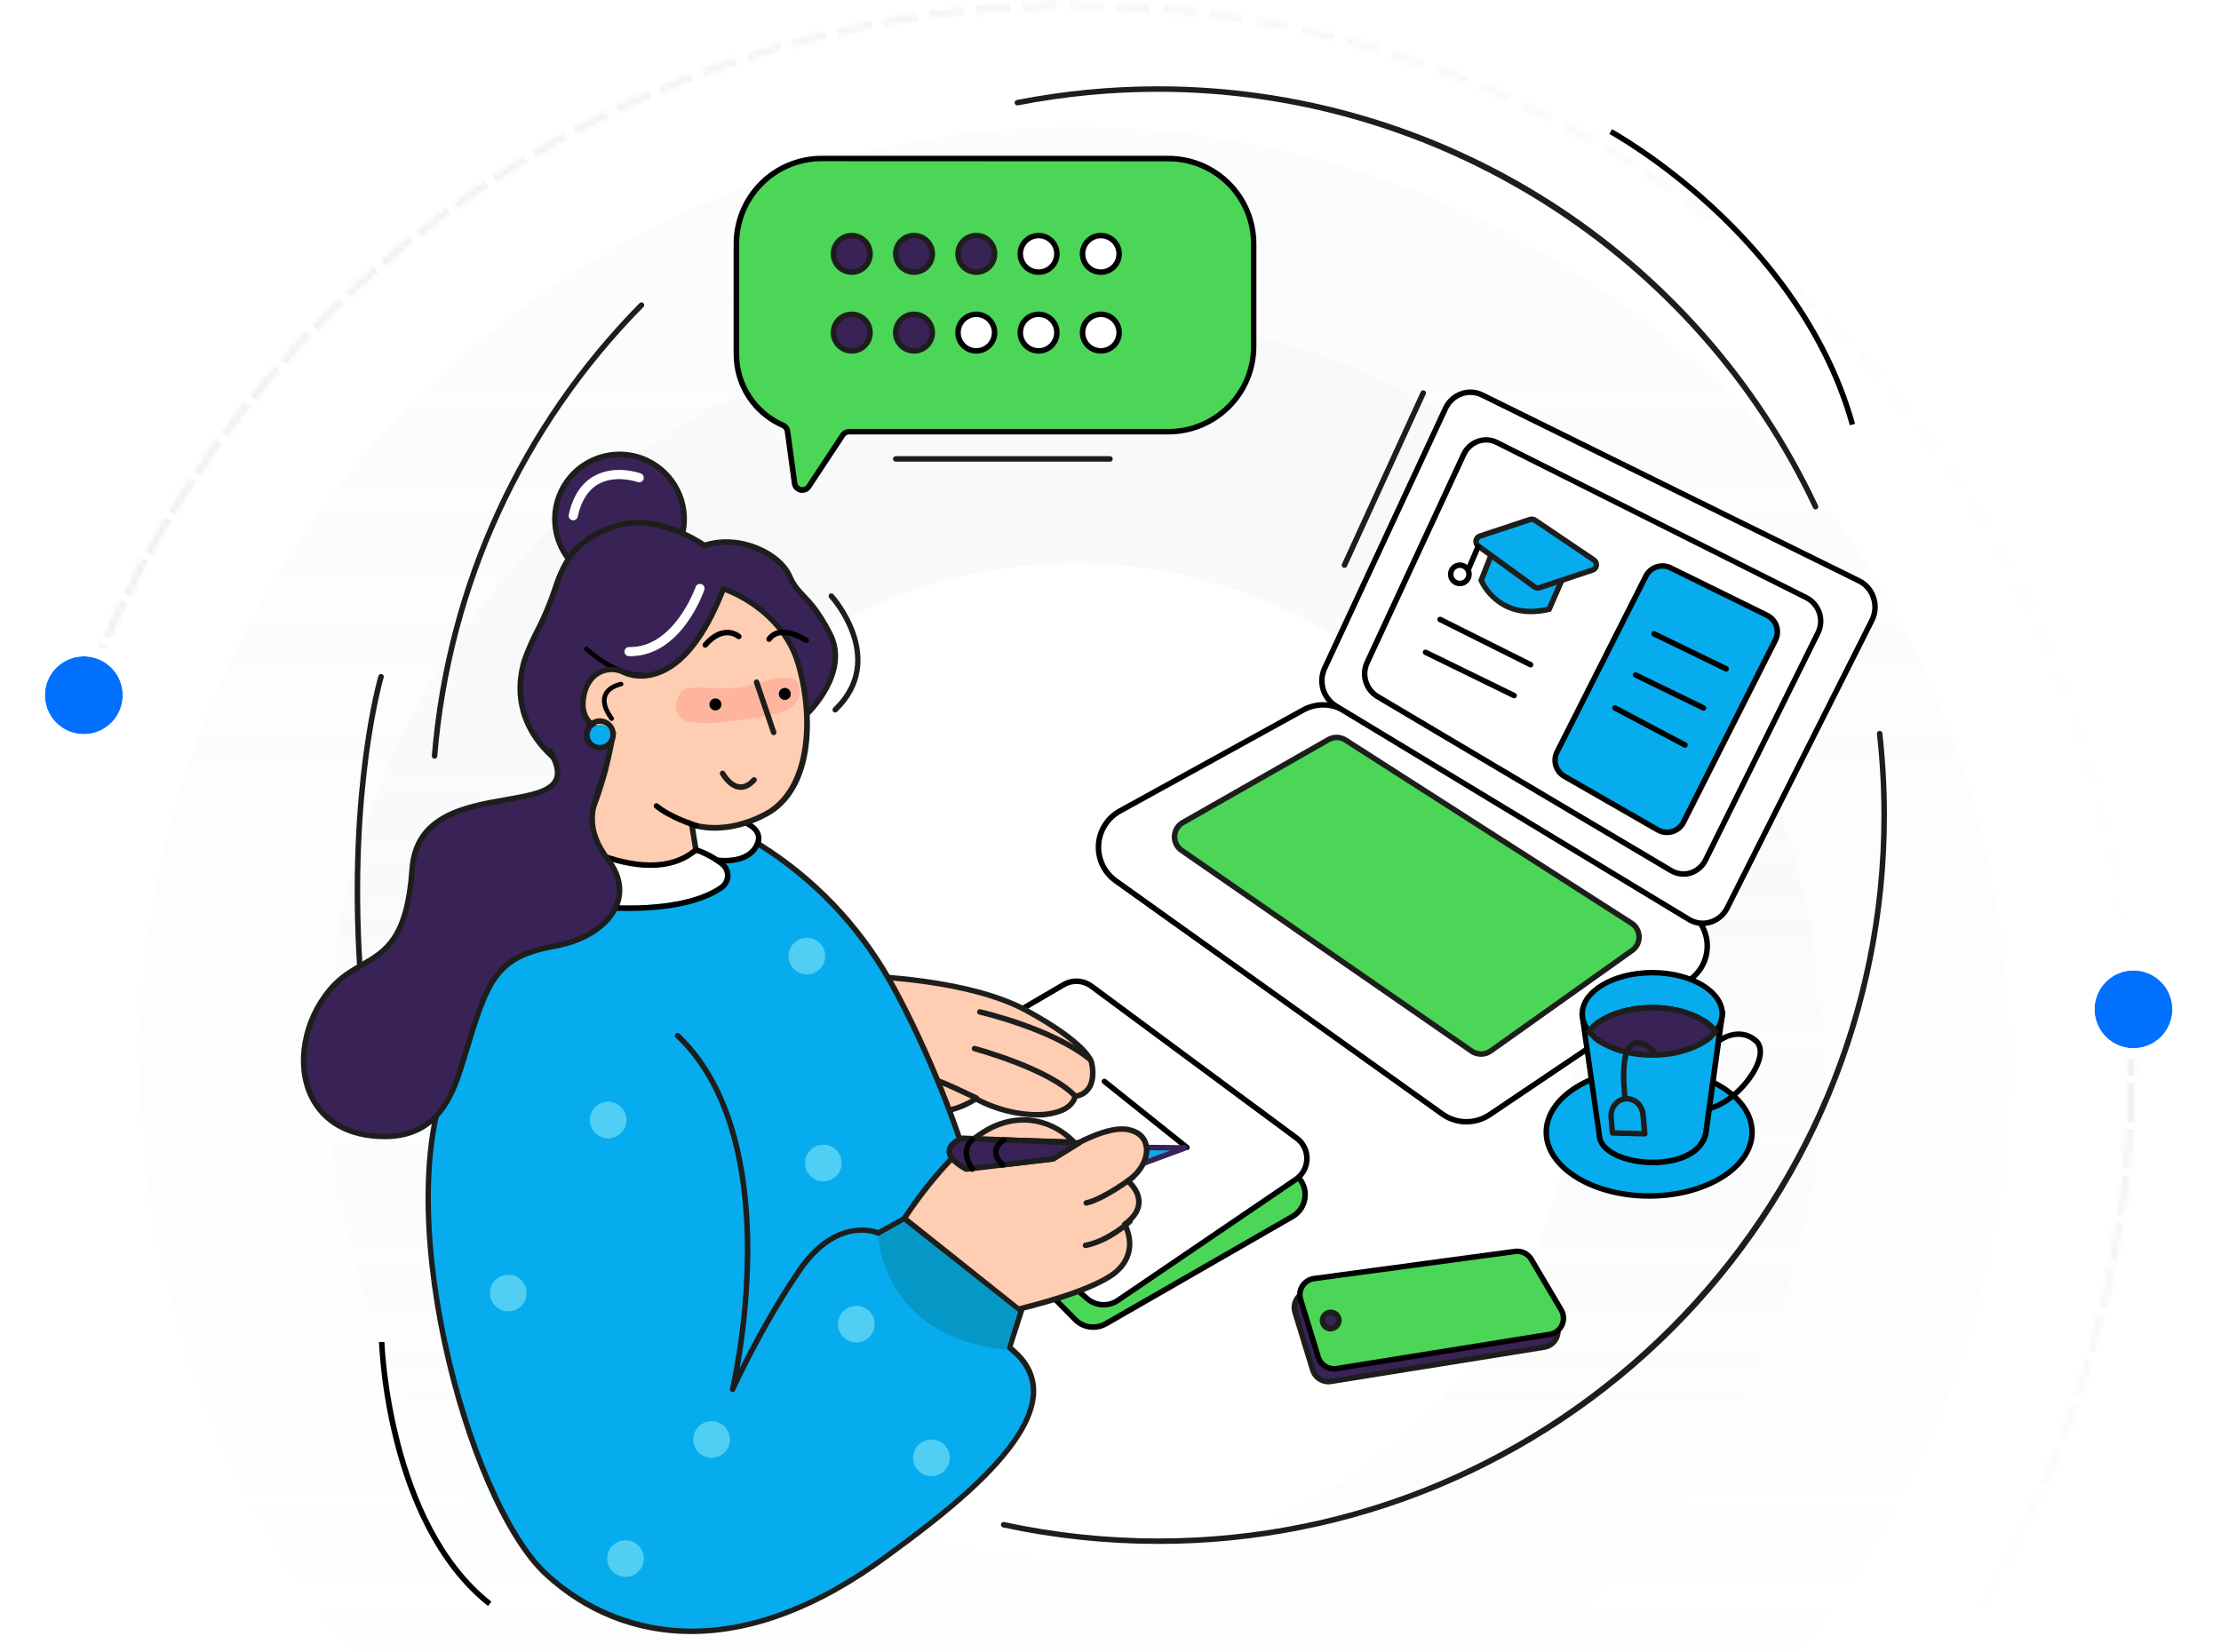 <svg width="406" height="302" viewBox="0 0 406 302" fill="none" xmlns="http://www.w3.org/2000/svg">
<mask id="mask0_14058_96271" style="mask-type:alpha" maskUnits="userSpaceOnUse" x="0" y="0" width="406" height="302">
<rect width="405.823" height="301.875" fill="#D9D9D9"/>
</mask>
<g mask="url(#mask0_14058_96271)">
<g opacity="0.5">
<mask id="path-2-inside-1_14058_96271" fill="white">
<path d="M389.977 202.565C391.993 156.308 377.369 110.86 348.757 74.459C320.144 38.057 279.437 13.112 234.013 4.144C188.59 -4.824 141.456 2.78 101.157 25.576C60.857 48.373 30.059 84.853 14.344 128.405L15.184 128.708C30.826 85.357 61.482 49.045 101.596 26.353C141.71 3.662 188.626 -3.907 233.84 5.02C279.055 13.946 319.574 38.777 348.055 75.01C376.535 111.244 391.092 156.483 389.085 202.526L389.977 202.565Z"/>
</mask>
<path d="M389.977 202.565C391.993 156.308 377.369 110.86 348.757 74.459C320.144 38.057 279.437 13.112 234.013 4.144C188.59 -4.824 141.456 2.78 101.157 25.576C60.857 48.373 30.059 84.853 14.344 128.405L15.184 128.708C30.826 85.357 61.482 49.045 101.596 26.353C141.71 3.662 188.626 -3.907 233.84 5.02C279.055 13.946 319.574 38.777 348.055 75.01C376.535 111.244 391.092 156.483 389.085 202.526L389.977 202.565Z" stroke="url(#paint0_linear_14058_96271)" stroke-width="2.848" stroke-dasharray="4.27 4.27" mask="url(#path-2-inside-1_14058_96271)"/>
</g>
<g opacity="0.5">
<mask id="path-3-inside-2_14058_96271" fill="white">
<path d="M14.604 260.572C30.489 304.063 61.43 340.422 101.819 363.061C142.207 385.699 189.37 393.118 234.758 383.973C280.146 374.827 320.756 349.723 349.225 313.21C377.695 276.697 392.141 231.192 389.944 184.943L389.052 184.986C391.239 231.021 376.86 276.316 348.521 312.661C320.183 349.006 279.761 373.994 234.582 383.098C189.403 392.201 142.457 384.816 102.255 362.282C62.053 339.748 31.254 303.556 15.443 260.266L14.604 260.572Z"/>
</mask>
<path d="M14.604 260.572C30.489 304.063 61.43 340.422 101.819 363.061C142.207 385.699 189.37 393.118 234.758 383.973C280.146 374.827 320.756 349.723 349.225 313.21C377.695 276.697 392.141 231.192 389.944 184.943L389.052 184.986C391.239 231.021 376.86 276.316 348.521 312.661C320.183 349.006 279.761 373.994 234.582 383.098C189.403 392.201 142.457 384.816 102.255 362.282C62.053 339.748 31.254 303.556 15.443 260.266L14.604 260.572Z" stroke="url(#paint1_linear_14058_96271)" stroke-width="2.848" stroke-dasharray="4.27 4.27" mask="url(#path-3-inside-2_14058_96271)"/>
</g>
<circle opacity="0.08" cx="196.502" cy="194.133" r="170.873" fill="url(#paint2_linear_14058_96271)"/>
<circle opacity="0.1" cx="196.503" cy="194.132" r="136.698" fill="url(#paint3_linear_14058_96271)"/>
<circle cx="196.503" cy="194.134" r="91.132" fill="white"/>
<g filter="url(#filter0_d_14058_96271)">
<circle cx="15.322" cy="125.09" r="7.12" transform="rotate(-2.504 15.322 125.09)" fill="#0170FF"/>
<circle cx="15.322" cy="125.09" r="8.138" transform="rotate(-2.504 15.322 125.09)" stroke="white" stroke-width="2.037"/>
</g>
<g filter="url(#filter1_d_14058_96271)">
<circle cx="389.995" cy="182.517" r="7.12" transform="rotate(-15.735 389.995 182.517)" fill="#0170FF"/>
<circle cx="389.995" cy="182.517" r="8.138" transform="rotate(-15.735 389.995 182.517)" stroke="white" stroke-width="2.037"/>
</g>
</g>
<path d="M238.234 129.82L204.714 148.296C203.596 148.913 202.652 149.802 201.97 150.883C201.289 151.963 200.892 153.198 200.818 154.474C200.743 155.749 200.993 157.022 201.544 158.174C202.095 159.326 202.929 160.32 203.968 161.063L263.68 203.713C264.933 204.607 266.43 205.098 267.969 205.119C269.509 205.14 271.018 204.69 272.295 203.83L308.757 179.251C309.818 178.536 310.68 177.563 311.262 176.424C311.845 175.285 312.128 174.017 312.087 172.739C312.045 171.46 311.68 170.214 311.025 169.115C310.37 168.016 309.447 167.102 308.342 166.457L245.687 129.911C244.559 129.252 243.279 128.897 241.972 128.881C240.666 128.866 239.377 129.189 238.234 129.82Z" fill="white"/>
<path d="M268.073 205.615C266.393 205.619 264.753 205.097 263.385 204.121L203.673 161.471C202.564 160.68 201.674 159.62 201.086 158.391C200.498 157.162 200.231 155.804 200.311 154.444C200.39 153.084 200.813 151.766 201.539 150.613C202.266 149.461 203.273 148.512 204.466 147.854L237.989 129.379C239.211 128.71 240.584 128.368 241.976 128.385C243.368 128.402 244.733 128.778 245.938 129.476L308.59 166.025C309.768 166.712 310.753 167.687 311.452 168.858C312.151 170.029 312.541 171.359 312.585 172.722C312.63 174.085 312.327 175.438 311.706 176.652C311.085 177.867 310.166 178.904 309.035 179.666L272.573 204.245C271.243 205.14 269.676 205.617 268.073 205.615ZM238.475 130.259L204.955 148.735C203.911 149.31 203.03 150.141 202.393 151.149C201.757 152.158 201.387 153.311 201.318 154.501C201.249 155.692 201.483 156.88 201.998 157.956C202.512 159.031 203.292 159.959 204.262 160.651L263.971 203.304C265.142 204.134 266.538 204.588 267.973 204.608C269.407 204.627 270.814 204.21 272.007 203.411L308.469 178.835C309.459 178.168 310.264 177.26 310.808 176.197C311.351 175.134 311.616 173.95 311.577 172.756C311.538 171.563 311.197 170.399 310.586 169.373C309.974 168.348 309.112 167.494 308.081 166.892L245.429 130.343C244.374 129.732 243.179 129.403 241.959 129.388C240.74 129.373 239.537 129.673 238.468 130.259H238.475Z" fill="black"/>
<path d="M244.17 129.071L308.717 168.105C309.311 168.459 309.971 168.686 310.657 168.771C311.343 168.856 312.039 168.796 312.701 168.597C313.363 168.398 313.976 168.062 314.5 167.612C315.025 167.163 315.45 166.608 315.749 165.985L342.166 113.461C342.813 112.192 342.932 110.718 342.497 109.361C342.062 108.005 341.107 106.875 339.843 106.219L270.949 72.228C270.347 71.935 269.691 71.767 269.022 71.733C268.353 71.7 267.684 71.802 267.055 72.032C266.426 72.263 265.85 72.619 265.362 73.078C264.873 73.536 264.482 74.089 264.213 74.702L242.141 122.183C241.579 123.381 241.476 124.743 241.85 126.012C242.223 127.281 243.049 128.369 244.17 129.071Z" fill="white"/>
<path d="M311.253 169.323C310.266 169.321 309.299 169.047 308.457 168.533L243.91 129.499C242.689 128.728 241.791 127.539 241.383 126.154C240.975 124.768 241.085 123.282 241.693 121.972L263.765 74.491C264.075 73.805 264.521 73.188 265.076 72.679C265.631 72.169 266.282 71.776 266.992 71.524C267.671 71.283 268.392 71.181 269.111 71.225C269.83 71.269 270.533 71.457 271.178 71.779L340.071 105.77C340.747 106.107 341.35 106.575 341.844 107.147C342.338 107.719 342.713 108.383 342.947 109.102C343.199 109.85 343.3 110.64 343.242 111.427C343.185 112.214 342.971 112.982 342.612 113.685L316.195 166.213C315.85 166.907 315.365 167.523 314.771 168.021C314.177 168.519 313.487 168.89 312.743 169.109C312.259 169.25 311.757 169.322 311.253 169.323ZM268.787 72.224C268.29 72.225 267.796 72.309 267.327 72.475C266.744 72.683 266.209 73.007 265.753 73.426C265.297 73.845 264.931 74.352 264.675 74.916L242.604 122.394C242.097 123.479 242.002 124.712 242.339 125.862C242.675 127.011 243.42 127.999 244.432 128.639L308.976 167.672C309.494 167.991 310.073 168.198 310.675 168.279C311.278 168.361 311.891 168.315 312.475 168.144C313.087 167.966 313.655 167.662 314.143 167.252C314.631 166.841 315.027 166.333 315.307 165.761L341.725 113.237C342.022 112.651 342.199 112.011 342.245 111.355C342.291 110.7 342.205 110.042 341.993 109.42C341.801 108.827 341.492 108.279 341.086 107.807C340.68 107.335 340.183 106.949 339.626 106.671L270.732 72.68C270.128 72.379 269.462 72.222 268.787 72.221V72.224Z" fill="black"/>
<path d="M267.55 83.106L249.905 121.138C249.393 122.218 249.298 123.449 249.637 124.595C249.976 125.741 250.726 126.722 251.743 127.349L305.456 159.204C305.99 159.518 306.585 159.717 307.201 159.789C307.817 159.86 308.441 159.802 309.033 159.619C309.625 159.436 310.173 159.131 310.641 158.724C311.109 158.317 311.487 157.817 311.751 157.256L332.285 115.764C332.853 114.631 332.954 113.32 332.566 112.112C332.178 110.905 331.332 109.899 330.209 109.309L273.607 80.912C273.068 80.647 272.48 80.492 271.879 80.459C271.279 80.426 270.677 80.514 270.112 80.719C269.546 80.924 269.028 81.241 268.587 81.651C268.147 82.061 267.795 82.556 267.55 83.106Z" fill="white"/>
<path d="M307.712 160.313C306.832 160.311 305.969 160.072 305.214 159.62L251.498 127.765C250.379 127.073 249.553 125.995 249.176 124.735C248.798 123.475 248.895 122.121 249.449 120.928L267.094 82.895C267.378 82.273 267.785 81.716 268.29 81.255C268.796 80.795 269.389 80.442 270.034 80.216C270.653 79.998 271.31 79.907 271.964 79.95C272.619 79.992 273.259 80.167 273.844 80.464L330.449 108.86C331.694 109.506 332.633 110.617 333.063 111.951C333.493 113.285 333.379 114.735 332.746 115.986L312.215 157.48C311.906 158.111 311.471 158.671 310.937 159.126C310.402 159.581 309.78 159.921 309.108 160.125C308.654 160.255 308.184 160.318 307.712 160.313ZM271.648 80.926C271.211 80.927 270.777 81.001 270.365 81.147C269.849 81.332 269.375 81.62 268.972 81.993C268.569 82.366 268.246 82.816 268.022 83.317L250.38 121.349C249.926 122.316 249.843 123.415 250.146 124.439C250.45 125.462 251.12 126.339 252.027 126.901L305.743 158.756C306.203 159.033 306.717 159.211 307.25 159.277C307.784 159.344 308.325 159.299 308.84 159.144C309.38 158.983 309.881 158.71 310.31 158.344C310.738 157.978 311.086 157.526 311.331 157.018L331.863 115.524C332.379 114.511 332.474 113.335 332.128 112.252C331.782 111.169 331.022 110.267 330.014 109.741L273.412 81.345C272.865 81.068 272.261 80.925 271.648 80.926Z" fill="black"/>
<path d="M242.851 135.234L216.229 150.405C215.789 150.658 215.419 151.018 215.155 151.452C214.89 151.886 214.74 152.379 214.718 152.887C214.695 153.394 214.802 153.899 215.027 154.354C215.252 154.81 215.588 155.201 216.005 155.491L269.034 192.201C269.543 192.553 270.147 192.739 270.765 192.736C271.383 192.732 271.985 192.539 272.49 192.181L298.365 173.786C298.764 173.5 299.088 173.121 299.307 172.681C299.527 172.241 299.635 171.754 299.623 171.263C299.611 170.772 299.479 170.291 299.239 169.862C298.999 169.434 298.657 169.07 298.244 168.804L245.965 135.321C245.503 135.025 244.969 134.86 244.42 134.844C243.871 134.829 243.329 134.964 242.851 135.234Z" fill="#4BD657"/>
<path d="M270.744 193.236C270.026 193.24 269.325 193.024 268.735 192.617L215.709 155.903C215.22 155.565 214.826 155.11 214.561 154.578C214.297 154.046 214.173 153.456 214.199 152.863C214.225 152.27 214.401 151.693 214.711 151.186C215.02 150.68 215.454 150.26 215.97 149.967L242.592 134.799C243.148 134.481 243.78 134.321 244.421 134.338C245.062 134.354 245.686 134.546 246.224 134.893L298.504 168.375C298.988 168.685 299.388 169.109 299.67 169.61C299.951 170.111 300.106 170.673 300.12 171.248C300.134 171.822 300.007 172.391 299.749 172.905C299.492 173.419 299.113 173.862 298.644 174.195L272.769 192.586C272.178 193.008 271.47 193.235 270.744 193.236ZM242.849 135.234L243.1 135.67L216.475 150.841C216.107 151.051 215.799 151.35 215.578 151.711C215.357 152.073 215.232 152.484 215.214 152.908C215.195 153.331 215.284 153.752 215.473 154.131C215.661 154.51 215.943 154.835 216.291 155.076L269.317 191.79C269.741 192.082 270.245 192.237 270.76 192.234C271.275 192.231 271.776 192.07 272.197 191.773L298.072 173.378C298.406 173.14 298.677 172.824 298.861 172.458C299.045 172.091 299.135 171.685 299.126 171.275C299.116 170.865 299.005 170.464 298.804 170.107C298.603 169.749 298.317 169.447 297.971 169.226L245.692 135.743C245.308 135.495 244.863 135.358 244.406 135.345C243.949 135.333 243.497 135.446 243.1 135.673L242.849 135.234Z" fill="#1D1E1B"/>
<path d="M273.263 99.737L270.766 106.118C270.766 106.118 273.779 113.642 283.181 111.385L285.779 105.459C285.779 105.459 282.431 97.657 272.825 99.75" fill="#07ACEE"/>
<path d="M279.839 112.306C272.808 112.306 270.327 106.373 270.3 106.303L270.227 106.119L272.785 99.576L272.718 99.261C282.615 97.105 286.204 105.181 286.241 105.261L286.325 105.462L283.543 111.824L283.298 111.884C282.166 112.16 281.005 112.302 279.839 112.306ZM271.308 106.105C271.82 107.203 274.83 112.748 282.823 110.953L285.227 105.466C284.664 104.327 281.483 98.769 273.659 100.109L271.308 106.105Z" fill="#1D1E1B"/>
<path d="M279.693 94.992L270.535 98.029C270.353 98.089 270.191 98.197 270.067 98.343C269.943 98.489 269.862 98.667 269.833 98.856C269.803 99.045 269.827 99.239 269.901 99.415C269.974 99.592 270.096 99.745 270.251 99.857L280.5 107.307C280.634 107.404 280.789 107.468 280.953 107.494C281.116 107.519 281.283 107.506 281.441 107.454L291.11 104.233C291.295 104.172 291.459 104.061 291.583 103.911C291.707 103.762 291.787 103.58 291.813 103.388C291.839 103.195 291.811 102.999 291.731 102.822C291.651 102.644 291.523 102.493 291.362 102.385L280.604 95.116C280.472 95.027 280.321 94.969 280.163 94.948C280.005 94.926 279.844 94.941 279.693 94.992Z" fill="#07ACEE"/>
<path d="M281.11 108.007C280.783 108.007 280.464 107.904 280.2 107.712L269.954 100.265C269.724 100.099 269.544 99.872 269.435 99.609C269.326 99.347 269.291 99.06 269.335 98.779C269.378 98.498 269.499 98.235 269.682 98.018C269.866 97.801 270.106 97.639 270.376 97.55L279.533 94.513C279.756 94.442 279.992 94.423 280.224 94.455C280.456 94.487 280.678 94.572 280.873 94.701L291.631 101.966C291.87 102.127 292.059 102.352 292.177 102.616C292.295 102.879 292.337 103.17 292.298 103.456C292.259 103.742 292.141 104.011 291.957 104.233C291.772 104.455 291.529 104.621 291.256 104.712L281.586 107.93C281.433 107.981 281.272 108.007 281.11 108.007ZM280.019 95.441C279.961 95.442 279.903 95.45 279.848 95.467L270.691 98.504C270.597 98.536 270.513 98.592 270.449 98.668C270.385 98.743 270.343 98.835 270.328 98.933C270.313 99.031 270.325 99.131 270.363 99.223C270.401 99.314 270.463 99.394 270.543 99.452L280.792 106.902C280.861 106.952 280.942 106.985 281.026 106.997C281.111 107.01 281.197 107.003 281.278 106.975L290.948 103.758C291.044 103.727 291.129 103.669 291.194 103.592C291.259 103.514 291.301 103.42 291.314 103.32C291.328 103.22 291.313 103.118 291.271 103.026C291.23 102.934 291.163 102.856 291.078 102.8L280.32 95.534C280.232 95.473 280.127 95.44 280.019 95.441Z" fill="#1D1E1B"/>
<path d="M269.894 99.39L267.637 104.659L268.56 105.054L270.817 99.785L269.894 99.39Z" fill="black"/>
<path d="M266.866 106.685C267.79 106.685 268.54 105.935 268.54 105.011C268.54 104.086 267.79 103.336 266.866 103.336C265.941 103.336 265.191 104.086 265.191 105.011C265.191 105.935 265.941 106.685 266.866 106.685Z" fill="white"/>
<path d="M266.864 107.187C266.433 107.187 266.013 107.059 265.655 106.82C265.297 106.581 265.018 106.241 264.853 105.843C264.688 105.446 264.645 105.008 264.729 104.586C264.813 104.164 265.021 103.776 265.325 103.471C265.629 103.167 266.017 102.96 266.439 102.876C266.861 102.792 267.299 102.835 267.697 103C268.094 103.164 268.434 103.443 268.673 103.801C268.913 104.159 269.04 104.58 269.04 105.01C269.039 105.587 268.81 106.14 268.402 106.548C267.994 106.956 267.441 107.186 266.864 107.187ZM266.864 103.838C266.632 103.838 266.406 103.907 266.213 104.036C266.02 104.165 265.87 104.348 265.781 104.562C265.693 104.776 265.669 105.012 265.714 105.239C265.76 105.466 265.871 105.675 266.035 105.839C266.199 106.003 266.408 106.115 266.635 106.16C266.863 106.205 267.098 106.182 267.312 106.093C267.526 106.004 267.709 105.854 267.838 105.661C267.967 105.469 268.036 105.242 268.036 105.01C268.036 104.699 267.912 104.401 267.692 104.182C267.473 103.962 267.175 103.838 266.864 103.838Z" fill="black"/>
<path d="M305.373 103.832L323.015 112.514C323.415 112.711 323.773 112.985 324.067 113.321C324.36 113.657 324.585 114.048 324.726 114.471C324.868 114.894 324.924 115.341 324.892 115.786C324.86 116.231 324.74 116.666 324.539 117.064L307.74 150.342C307.534 150.751 307.246 151.113 306.895 151.407C306.544 151.701 306.137 151.92 305.699 152.052C305.26 152.184 304.8 152.225 304.345 152.174C303.89 152.122 303.451 151.978 303.053 151.752L285.977 141.948C285.227 141.519 284.67 140.818 284.421 139.99C284.172 139.162 284.249 138.27 284.638 137.498L300.877 105.338C301.277 104.546 301.974 103.944 302.816 103.662C303.657 103.38 304.576 103.441 305.373 103.832Z" fill="#07ACEE"/>
<path d="M304.716 152.703C304.042 152.701 303.379 152.523 302.795 152.187L285.719 142.383C284.857 141.889 284.218 141.083 283.933 140.132C283.648 139.181 283.738 138.157 284.185 137.27L300.424 105.111C300.888 104.201 301.69 103.51 302.658 103.186C303.626 102.863 304.683 102.932 305.6 103.38L323.242 112.061C323.702 112.288 324.112 112.603 324.45 112.989C324.787 113.375 325.044 113.824 325.207 114.31C325.37 114.796 325.435 115.309 325.398 115.82C325.361 116.332 325.224 116.83 324.993 117.288L308.195 150.57C307.96 151.041 307.63 151.458 307.227 151.797C306.824 152.135 306.356 152.388 305.851 152.538C305.483 152.649 305.101 152.704 304.716 152.703ZM303.889 103.989C303.356 103.988 302.834 104.135 302.379 104.413C301.924 104.692 301.556 105.091 301.315 105.566L285.076 137.709C284.743 138.366 284.676 139.125 284.887 139.831C285.098 140.536 285.572 141.133 286.211 141.499L303.287 151.299C303.625 151.494 303.999 151.617 304.387 151.662C304.775 151.707 305.167 151.672 305.541 151.561C305.915 151.449 306.262 151.262 306.561 151.011C306.86 150.761 307.105 150.452 307.281 150.104L324.079 116.823C324.251 116.484 324.353 116.114 324.381 115.735C324.408 115.356 324.36 114.976 324.24 114.615C324.119 114.255 323.929 113.922 323.679 113.636C323.429 113.35 323.124 113.117 322.783 112.949L305.138 104.267C304.748 104.081 304.321 103.986 303.889 103.989Z" fill="black"/>
<path d="M279.799 122.046C279.721 122.047 279.644 122.028 279.575 121.992L263.021 113.716C262.962 113.686 262.909 113.645 262.866 113.596C262.822 113.546 262.789 113.488 262.768 113.425C262.747 113.362 262.739 113.296 262.743 113.23C262.748 113.164 262.765 113.1 262.795 113.041C262.824 112.982 262.865 112.929 262.915 112.886C262.965 112.842 263.023 112.809 263.085 112.788C263.148 112.767 263.214 112.759 263.28 112.763C263.346 112.768 263.41 112.785 263.47 112.815L280.023 121.095C280.124 121.146 280.205 121.229 280.253 121.332C280.3 121.434 280.312 121.549 280.286 121.659C280.26 121.769 280.198 121.867 280.11 121.937C280.021 122.007 279.912 122.046 279.799 122.046Z" fill="black"/>
<path d="M276.789 127.684C276.712 127.684 276.637 127.667 276.568 127.634L260.389 119.732C260.327 119.705 260.27 119.666 260.224 119.617C260.177 119.567 260.141 119.509 260.117 119.445C260.093 119.381 260.083 119.313 260.087 119.246C260.09 119.178 260.107 119.111 260.137 119.05C260.167 118.989 260.209 118.935 260.261 118.89C260.312 118.846 260.373 118.813 260.437 118.792C260.502 118.772 260.571 118.765 260.638 118.772C260.706 118.778 260.772 118.799 260.831 118.832L277.01 126.734C277.11 126.784 277.191 126.867 277.239 126.969C277.287 127.071 277.299 127.186 277.273 127.296C277.248 127.406 277.186 127.504 277.098 127.574C277.01 127.645 276.902 127.683 276.789 127.684Z" fill="black"/>
<path d="M315.544 122.8C315.467 122.8 315.391 122.781 315.323 122.746L302.154 116.351C302.034 116.293 301.942 116.189 301.899 116.063C301.855 115.938 301.863 115.799 301.922 115.68C301.98 115.56 302.083 115.468 302.209 115.424C302.335 115.381 302.473 115.389 302.593 115.447L315.761 121.845C315.821 121.874 315.874 121.913 315.919 121.963C315.963 122.012 315.997 122.069 316.018 122.131C316.04 122.194 316.049 122.259 316.046 122.325C316.042 122.391 316.025 122.456 315.996 122.515C315.954 122.6 315.89 122.671 315.81 122.721C315.73 122.772 315.638 122.799 315.544 122.8Z" fill="black"/>
<path d="M311.405 129.948C311.328 129.948 311.252 129.93 311.184 129.894L298.768 123.868C298.65 123.808 298.559 123.705 298.516 123.58C298.473 123.455 298.48 123.317 298.537 123.198C298.566 123.139 298.606 123.085 298.655 123.042C298.704 122.998 298.762 122.964 298.824 122.943C298.886 122.921 298.952 122.912 299.018 122.917C299.084 122.921 299.148 122.938 299.207 122.967L311.622 128.994C311.682 129.022 311.735 129.062 311.779 129.111C311.823 129.16 311.857 129.217 311.879 129.279C311.901 129.342 311.91 129.408 311.906 129.474C311.903 129.54 311.885 129.604 311.857 129.663C311.815 129.748 311.751 129.819 311.671 129.87C311.591 129.92 311.499 129.947 311.405 129.948Z" fill="black"/>
<path d="M308.015 136.725C307.934 136.725 307.853 136.706 307.781 136.668L294.991 129.894C294.929 129.865 294.874 129.824 294.829 129.773C294.784 129.723 294.75 129.663 294.729 129.599C294.707 129.535 294.699 129.467 294.705 129.399C294.71 129.331 294.73 129.266 294.761 129.206C294.793 129.146 294.836 129.093 294.889 129.05C294.942 129.007 295.003 128.976 295.068 128.957C295.133 128.939 295.201 128.933 295.269 128.942C295.336 128.951 295.401 128.973 295.459 129.007L308.253 135.781C308.351 135.834 308.429 135.918 308.474 136.02C308.519 136.122 308.529 136.237 308.501 136.345C308.474 136.453 308.411 136.55 308.323 136.618C308.235 136.687 308.127 136.725 308.015 136.725Z" fill="black"/>
<path d="M245.768 103.838C245.696 103.839 245.625 103.823 245.56 103.792C245.5 103.764 245.446 103.725 245.4 103.676C245.355 103.628 245.32 103.571 245.297 103.508C245.274 103.446 245.263 103.38 245.266 103.313C245.269 103.247 245.285 103.182 245.313 103.122L259.71 71.648C259.766 71.527 259.867 71.433 259.992 71.386C260.117 71.34 260.255 71.345 260.376 71.401C260.498 71.456 260.592 71.558 260.638 71.682C260.685 71.807 260.68 71.946 260.624 72.067L246.227 103.54C246.187 103.629 246.122 103.703 246.041 103.756C245.96 103.809 245.865 103.837 245.768 103.838Z" fill="#1D1D1B"/>
<path d="M164.021 199.628L196.639 183.731C197.454 183.337 198.366 183.191 199.263 183.31C200.16 183.429 201.002 183.808 201.685 184.401L236.999 214.957C237.557 215.439 237.991 216.048 238.266 216.732C238.54 217.417 238.646 218.157 238.576 218.891C238.505 219.625 238.26 220.332 237.86 220.951C237.461 221.571 236.919 222.086 236.279 222.453L202.174 242.061C201.289 242.569 200.261 242.77 199.251 242.632C198.24 242.495 197.303 242.026 196.586 241.301L162.769 207.035C162.251 206.514 161.865 205.877 161.642 205.177C161.42 204.477 161.368 203.734 161.49 203.01C161.613 202.285 161.906 201.601 162.346 201.013C162.787 200.425 163.361 199.95 164.021 199.628Z" fill="#4BD657"/>
<path d="M199.846 243.165C199.167 243.166 198.496 243.031 197.87 242.77C197.244 242.508 196.676 242.125 196.2 241.642L162.382 207.379C161.811 206.801 161.386 206.094 161.142 205.318C160.898 204.542 160.842 203.72 160.98 202.918C161.117 202.116 161.443 201.359 161.931 200.708C162.418 200.058 163.054 199.532 163.785 199.176L164.006 199.628L163.785 199.176L196.404 183.282C197.305 182.842 198.316 182.676 199.311 182.806C200.306 182.936 201.24 183.355 201.999 184.012L237.313 214.565C237.931 215.1 238.412 215.775 238.716 216.534C239.02 217.293 239.138 218.113 239.06 218.927C238.982 219.741 238.71 220.524 238.268 221.212C237.825 221.899 237.224 222.471 236.516 222.878L202.411 242.486C201.63 242.933 200.746 243.167 199.846 243.165ZM198.634 183.768C198.009 183.768 197.392 183.91 196.829 184.183L164.211 200.08C163.623 200.367 163.113 200.789 162.721 201.312C162.33 201.835 162.068 202.444 161.958 203.088C161.848 203.732 161.893 204.393 162.089 205.017C162.285 205.64 162.627 206.208 163.086 206.673L196.903 240.936C197.543 241.582 198.379 241.998 199.28 242.119C200.181 242.24 201.097 242.059 201.885 241.605L236.007 222.008C236.579 221.681 237.065 221.221 237.423 220.667C237.781 220.114 238 219.482 238.063 218.825C238.126 218.169 238.03 217.507 237.783 216.896C237.537 216.284 237.147 215.741 236.646 215.311L201.329 184.759C200.583 184.117 199.631 183.765 198.647 183.768H198.634Z" fill="black"/>
<path d="M163.099 198.359L194.422 180.041C195.203 179.585 196.101 179.368 197.004 179.418C197.908 179.467 198.777 179.78 199.504 180.319L237.028 208.109C237.62 208.548 238.099 209.123 238.423 209.785C238.748 210.446 238.91 211.176 238.895 211.913C238.881 212.65 238.69 213.373 238.339 214.021C237.988 214.67 237.486 215.224 236.877 215.639L204.352 237.768C203.508 238.341 202.498 238.619 201.48 238.559C200.461 238.498 199.491 238.102 198.721 237.433L162.399 205.822C161.847 205.341 161.418 204.735 161.146 204.055C160.874 203.375 160.768 202.64 160.837 201.911C160.905 201.182 161.146 200.48 161.539 199.862C161.932 199.245 162.467 198.729 163.099 198.359Z" fill="white"/>
<path d="M201.753 239.074C200.522 239.072 199.333 238.626 198.405 237.818L162.08 206.207C161.467 205.673 160.991 205.001 160.69 204.246C160.388 203.491 160.271 202.676 160.347 201.866C160.422 201.057 160.69 200.278 161.126 199.592C161.562 198.907 162.156 198.335 162.856 197.924L194.183 179.609C195.048 179.101 196.043 178.86 197.044 178.914C198.046 178.968 199.009 179.316 199.814 179.914L237.341 207.704C237.998 208.191 238.528 208.828 238.888 209.562C239.248 210.296 239.427 211.105 239.411 211.922C239.394 212.739 239.183 213.541 238.794 214.26C238.404 214.979 237.849 215.594 237.174 216.054L204.632 238.176C203.785 238.758 202.781 239.07 201.753 239.074ZM163.098 198.359L163.352 198.791C162.787 199.12 162.309 199.58 161.957 200.131C161.606 200.682 161.39 201.309 161.329 201.96C161.268 202.611 161.362 203.267 161.605 203.874C161.848 204.481 162.232 205.021 162.726 205.45L199.051 237.061C199.737 237.659 200.603 238.012 201.511 238.066C202.42 238.12 203.321 237.872 204.073 237.359L236.601 215.231C237.144 214.86 237.59 214.366 237.903 213.788C238.216 213.21 238.386 212.566 238.399 211.909C238.412 211.252 238.268 210.601 237.978 210.011C237.689 209.421 237.263 208.909 236.735 208.518L199.212 180.727C198.564 180.247 197.789 179.968 196.983 179.924C196.178 179.881 195.377 180.075 194.681 180.483L163.359 198.798L163.098 198.359Z" fill="black"/>
<path d="M216.972 210.313C216.859 210.313 216.749 210.274 216.661 210.202L201.594 198.149C201.538 198.109 201.491 198.058 201.456 198C201.42 197.942 201.397 197.877 201.388 197.809C201.378 197.742 201.383 197.673 201.401 197.607C201.419 197.541 201.45 197.479 201.493 197.426C201.535 197.373 201.588 197.329 201.649 197.296C201.709 197.264 201.775 197.245 201.843 197.239C201.911 197.233 201.98 197.242 202.044 197.263C202.109 197.285 202.169 197.32 202.22 197.365L217.287 209.419C217.368 209.484 217.427 209.573 217.456 209.673C217.484 209.773 217.481 209.879 217.446 209.977C217.412 210.076 217.348 210.16 217.263 210.221C217.178 210.281 217.076 210.313 216.972 210.313Z" fill="black"/>
<path d="M213.614 28.972H150.192C146.059 28.972 142.096 30.614 139.173 33.536C136.251 36.458 134.609 40.422 134.609 44.555V64.788C134.609 67.546 135.414 70.245 136.926 72.551C138.438 74.858 140.591 76.673 143.121 77.773C143.342 77.871 143.535 78.023 143.681 78.217C143.827 78.41 143.921 78.638 143.954 78.878L145.25 88.383C145.29 88.67 145.416 88.938 145.612 89.152C145.808 89.365 146.064 89.514 146.346 89.578C146.629 89.643 146.924 89.62 147.193 89.512C147.462 89.404 147.692 89.217 147.852 88.976L154.043 79.584C154.172 79.387 154.349 79.226 154.556 79.115C154.764 79.003 154.996 78.945 155.231 78.945H213.614C217.747 78.945 221.711 77.303 224.633 74.38C227.555 71.458 229.197 67.495 229.197 63.362V44.555C229.197 40.422 227.555 36.458 224.633 33.536C221.711 30.614 217.747 28.972 213.614 28.972Z" fill="#4BD657"/>
<path d="M146.668 90.121C146.522 90.121 146.376 90.104 146.233 90.071C145.849 89.985 145.502 89.784 145.236 89.494C144.971 89.204 144.801 88.84 144.75 88.45L143.454 78.948C143.433 78.793 143.373 78.646 143.28 78.521C143.187 78.396 143.064 78.296 142.921 78.231C140.302 77.093 138.072 75.215 136.506 72.826C134.939 70.438 134.105 67.644 134.105 64.788V44.555C134.113 40.295 135.809 36.212 138.822 33.199C141.834 30.187 145.917 28.491 150.177 28.483H213.599C217.859 28.491 221.943 30.187 224.955 33.199C227.967 36.212 229.663 40.295 229.671 44.555V63.362C229.663 67.622 227.967 71.705 224.955 74.717C221.943 77.73 217.859 79.426 213.599 79.433H155.23C155.077 79.433 154.926 79.471 154.792 79.543C154.657 79.616 154.543 79.721 154.459 79.849L148.272 89.224C148.101 89.496 147.865 89.721 147.585 89.877C147.304 90.034 146.989 90.118 146.668 90.121ZM150.19 29.474C146.197 29.483 142.37 31.073 139.546 33.897C136.722 36.721 135.132 40.548 135.123 44.541V64.775C135.123 67.435 135.9 70.037 137.359 72.262C138.817 74.486 140.894 76.237 143.333 77.297C143.633 77.43 143.895 77.638 144.092 77.901C144.29 78.163 144.417 78.472 144.462 78.797L145.757 88.303C145.786 88.486 145.869 88.656 145.995 88.791C146.121 88.926 146.285 89.02 146.465 89.061C146.645 89.103 146.834 89.089 147.006 89.022C147.178 88.954 147.327 88.837 147.431 88.685L153.619 79.31C153.794 79.043 154.034 78.824 154.315 78.672C154.596 78.521 154.91 78.442 155.23 78.442H213.613C217.606 78.434 221.434 76.844 224.258 74.021C227.082 71.197 228.672 67.369 228.68 63.375V44.568C228.672 40.575 227.082 36.747 224.258 33.923C221.434 31.099 217.606 29.509 213.613 29.501L150.19 29.474Z" fill="black"/>
<path d="M155.704 49.764C157.553 49.764 159.052 48.265 159.052 46.416C159.052 44.567 157.553 43.068 155.704 43.068C153.855 43.068 152.355 44.567 152.355 46.416C152.355 48.265 153.855 49.764 155.704 49.764Z" fill="#382256"/>
<path d="M155.702 50.266C154.94 50.266 154.196 50.041 153.563 49.617C152.93 49.194 152.436 48.593 152.145 47.889C151.853 47.186 151.777 46.412 151.926 45.665C152.074 44.918 152.441 44.232 152.979 43.693C153.518 43.155 154.204 42.788 154.951 42.639C155.698 42.491 156.472 42.567 157.176 42.858C157.879 43.15 158.481 43.644 158.904 44.277C159.327 44.91 159.553 45.654 159.553 46.416C159.552 47.437 159.146 48.416 158.424 49.138C157.702 49.859 156.723 50.265 155.702 50.266ZM155.702 43.57C155.139 43.57 154.589 43.737 154.121 44.05C153.653 44.362 153.288 44.807 153.073 45.327C152.857 45.847 152.801 46.419 152.911 46.971C153.021 47.523 153.292 48.03 153.69 48.428C154.088 48.826 154.595 49.097 155.147 49.207C155.699 49.317 156.271 49.261 156.791 49.045C157.311 48.83 157.756 48.465 158.068 47.997C158.381 47.529 158.548 46.979 158.548 46.416C158.547 45.661 158.247 44.938 157.714 44.404C157.18 43.871 156.457 43.571 155.702 43.57Z" fill="#1D1E1B"/>
<path d="M155.704 64.162C157.553 64.162 159.052 62.663 159.052 60.814C159.052 58.965 157.553 57.466 155.704 57.466C153.855 57.466 152.355 58.965 152.355 60.814C152.355 62.663 153.855 64.162 155.704 64.162Z" fill="#382256"/>
<path d="M155.702 64.664C154.94 64.664 154.196 64.439 153.563 64.015C152.93 63.592 152.436 62.991 152.145 62.287C151.853 61.584 151.777 60.81 151.926 60.063C152.074 59.316 152.441 58.63 152.979 58.091C153.518 57.553 154.204 57.186 154.951 57.037C155.698 56.889 156.472 56.965 157.176 57.257C157.879 57.548 158.481 58.041 158.904 58.675C159.327 59.308 159.553 60.052 159.553 60.814C159.552 61.835 159.146 62.814 158.424 63.535C157.702 64.257 156.723 64.663 155.702 64.664ZM155.702 57.968C155.139 57.968 154.589 58.135 154.121 58.447C153.653 58.76 153.288 59.205 153.073 59.725C152.857 60.245 152.801 60.817 152.911 61.369C153.021 61.921 153.292 62.428 153.69 62.826C154.088 63.224 154.595 63.495 155.147 63.605C155.699 63.715 156.271 63.659 156.791 63.443C157.311 63.228 157.756 62.863 158.068 62.395C158.381 61.927 158.548 61.377 158.548 60.814C158.547 60.059 158.247 59.336 157.714 58.802C157.18 58.269 156.457 57.969 155.702 57.968Z" fill="#1D1E1B"/>
<path d="M167.083 49.764C168.932 49.764 170.431 48.265 170.431 46.416C170.431 44.567 168.932 43.068 167.083 43.068C165.233 43.068 163.734 44.567 163.734 46.416C163.734 48.265 165.233 49.764 167.083 49.764Z" fill="#382256"/>
<path d="M167.081 50.266C166.319 50.266 165.575 50.041 164.942 49.617C164.309 49.194 163.815 48.593 163.524 47.889C163.232 47.186 163.156 46.412 163.304 45.665C163.453 44.918 163.82 44.232 164.358 43.693C164.897 43.155 165.583 42.788 166.33 42.639C167.077 42.491 167.851 42.567 168.554 42.858C169.258 43.15 169.859 43.644 170.283 44.277C170.706 44.91 170.931 45.654 170.931 46.416C170.931 47.437 170.525 48.416 169.803 49.138C169.081 49.859 168.102 50.265 167.081 50.266ZM167.081 43.57C166.518 43.57 165.968 43.737 165.5 44.05C165.032 44.362 164.667 44.807 164.452 45.327C164.236 45.847 164.18 46.419 164.29 46.971C164.399 47.523 164.671 48.03 165.069 48.428C165.467 48.826 165.974 49.097 166.526 49.207C167.078 49.317 167.65 49.261 168.17 49.045C168.69 48.83 169.135 48.465 169.447 47.997C169.76 47.529 169.927 46.979 169.927 46.416C169.926 45.661 169.626 44.938 169.092 44.404C168.559 43.871 167.835 43.571 167.081 43.57Z" fill="#1D1E1B"/>
<path d="M167.083 64.162C168.932 64.162 170.431 62.663 170.431 60.814C170.431 58.965 168.932 57.466 167.083 57.466C165.233 57.466 163.734 58.965 163.734 60.814C163.734 62.663 165.233 64.162 167.083 64.162Z" fill="#382256"/>
<path d="M167.081 64.664C166.319 64.664 165.575 64.439 164.942 64.015C164.309 63.592 163.815 62.991 163.524 62.287C163.232 61.584 163.156 60.81 163.304 60.063C163.453 59.316 163.82 58.63 164.358 58.091C164.897 57.553 165.583 57.186 166.33 57.037C167.077 56.889 167.851 56.965 168.554 57.257C169.258 57.548 169.859 58.041 170.283 58.675C170.706 59.308 170.931 60.052 170.931 60.814C170.931 61.835 170.525 62.814 169.803 63.535C169.081 64.257 168.102 64.663 167.081 64.664ZM167.081 57.968C166.518 57.968 165.968 58.135 165.5 58.447C165.032 58.76 164.667 59.205 164.452 59.725C164.236 60.245 164.18 60.817 164.29 61.369C164.399 61.921 164.671 62.428 165.069 62.826C165.467 63.224 165.974 63.495 166.526 63.605C167.078 63.715 167.65 63.659 168.17 63.443C168.69 63.228 169.135 62.863 169.447 62.395C169.76 61.927 169.927 61.377 169.927 60.814C169.926 60.059 169.626 59.336 169.092 58.802C168.559 58.269 167.835 57.969 167.081 57.968Z" fill="#1D1E1B"/>
<path d="M178.469 49.764C180.319 49.764 181.818 48.265 181.818 46.416C181.818 44.567 180.319 43.068 178.469 43.068C176.62 43.068 175.121 44.567 175.121 46.416C175.121 48.265 176.62 49.764 178.469 49.764Z" fill="#382256"/>
<path d="M178.468 50.267C177.706 50.267 176.962 50.041 176.328 49.618C175.695 49.195 175.202 48.593 174.91 47.89C174.619 47.186 174.543 46.412 174.691 45.665C174.84 44.918 175.207 44.232 175.745 43.694C176.284 43.155 176.97 42.788 177.717 42.64C178.463 42.491 179.238 42.568 179.941 42.859C180.645 43.15 181.246 43.644 181.669 44.277C182.092 44.91 182.318 45.655 182.318 46.416C182.317 47.437 181.911 48.416 181.189 49.138C180.467 49.86 179.489 50.266 178.468 50.267ZM178.468 43.57C177.905 43.57 177.355 43.737 176.887 44.05C176.419 44.363 176.054 44.807 175.838 45.327C175.623 45.847 175.567 46.42 175.676 46.972C175.786 47.524 176.057 48.031 176.455 48.429C176.853 48.827 177.36 49.098 177.912 49.208C178.465 49.318 179.037 49.261 179.557 49.046C180.077 48.83 180.521 48.466 180.834 47.998C181.147 47.53 181.314 46.979 181.314 46.416C181.313 45.662 181.013 44.938 180.479 44.405C179.946 43.871 179.222 43.571 178.468 43.57Z" fill="#1D1E1B"/>
<path d="M178.469 64.162C180.319 64.162 181.818 62.663 181.818 60.814C181.818 58.965 180.319 57.466 178.469 57.466C176.62 57.466 175.121 58.965 175.121 60.814C175.121 62.663 176.62 64.162 178.469 64.162Z" fill="white"/>
<path d="M178.468 64.664C177.706 64.664 176.962 64.439 176.328 64.015C175.695 63.592 175.202 62.991 174.91 62.287C174.619 61.584 174.543 60.81 174.691 60.063C174.84 59.316 175.207 58.63 175.745 58.091C176.284 57.553 176.97 57.186 177.717 57.037C178.463 56.889 179.238 56.965 179.941 57.257C180.645 57.548 181.246 58.041 181.669 58.675C182.092 59.308 182.318 60.052 182.318 60.814C182.317 61.835 181.911 62.814 181.189 63.535C180.467 64.257 179.489 64.663 178.468 64.664ZM178.468 57.968C177.905 57.968 177.355 58.135 176.887 58.447C176.419 58.76 176.054 59.205 175.838 59.725C175.623 60.245 175.567 60.817 175.676 61.369C175.786 61.921 176.057 62.428 176.455 62.826C176.853 63.224 177.36 63.495 177.912 63.605C178.465 63.715 179.037 63.659 179.557 63.443C180.077 63.228 180.521 62.863 180.834 62.395C181.147 61.927 181.314 61.377 181.314 60.814C181.313 60.059 181.013 59.336 180.479 58.802C179.946 58.269 179.222 57.969 178.468 57.968Z" fill="black"/>
<path d="M189.856 49.764C191.705 49.764 193.204 48.265 193.204 46.416C193.204 44.567 191.705 43.068 189.856 43.068C188.007 43.068 186.508 44.567 186.508 46.416C186.508 48.265 188.007 49.764 189.856 49.764Z" fill="white"/>
<path d="M189.854 50.266C189.093 50.266 188.348 50.041 187.715 49.617C187.082 49.194 186.588 48.593 186.297 47.889C186.006 47.186 185.929 46.412 186.078 45.665C186.226 44.918 186.593 44.232 187.132 43.693C187.67 43.155 188.356 42.788 189.103 42.639C189.85 42.491 190.624 42.567 191.328 42.858C192.031 43.15 192.633 43.644 193.056 44.277C193.479 44.91 193.705 45.654 193.705 46.416C193.704 47.437 193.298 48.416 192.576 49.138C191.854 49.859 190.875 50.265 189.854 50.266ZM189.854 43.57C189.291 43.57 188.741 43.737 188.273 44.05C187.805 44.362 187.44 44.807 187.225 45.327C187.01 45.847 186.953 46.419 187.063 46.971C187.173 47.523 187.444 48.03 187.842 48.428C188.24 48.826 188.747 49.097 189.299 49.207C189.851 49.317 190.423 49.261 190.944 49.045C191.464 48.83 191.908 48.465 192.221 47.997C192.534 47.529 192.7 46.979 192.7 46.416C192.699 45.661 192.399 44.938 191.866 44.404C191.332 43.871 190.609 43.571 189.854 43.57Z" fill="black"/>
<path d="M189.856 64.162C191.705 64.162 193.204 62.663 193.204 60.814C193.204 58.965 191.705 57.466 189.856 57.466C188.007 57.466 186.508 58.965 186.508 60.814C186.508 62.663 188.007 64.162 189.856 64.162Z" fill="white"/>
<path d="M189.854 64.664C189.093 64.664 188.348 64.439 187.715 64.015C187.082 63.592 186.588 62.991 186.297 62.287C186.006 61.584 185.929 60.81 186.078 60.063C186.226 59.316 186.593 58.63 187.132 58.091C187.67 57.553 188.356 57.186 189.103 57.037C189.85 56.889 190.624 56.965 191.328 57.257C192.031 57.548 192.633 58.041 193.056 58.675C193.479 59.308 193.705 60.052 193.705 60.814C193.704 61.835 193.298 62.814 192.576 63.535C191.854 64.257 190.875 64.663 189.854 64.664ZM189.854 57.968C189.291 57.968 188.741 58.135 188.273 58.447C187.805 58.76 187.44 59.205 187.225 59.725C187.01 60.245 186.953 60.817 187.063 61.369C187.173 61.921 187.444 62.428 187.842 62.826C188.24 63.224 188.747 63.495 189.299 63.605C189.851 63.715 190.423 63.659 190.944 63.443C191.464 63.228 191.908 62.863 192.221 62.395C192.534 61.927 192.7 61.377 192.7 60.814C192.699 60.059 192.399 59.336 191.866 58.802C191.332 58.269 190.609 57.969 189.854 57.968Z" fill="black"/>
<path d="M201.235 49.764C203.084 49.764 204.583 48.265 204.583 46.416C204.583 44.567 203.084 43.068 201.235 43.068C199.386 43.068 197.887 44.567 197.887 46.416C197.887 48.265 199.386 49.764 201.235 49.764Z" fill="white"/>
<path d="M201.233 50.266C200.472 50.266 199.727 50.041 199.094 49.617C198.461 49.194 197.967 48.593 197.676 47.889C197.385 47.186 197.308 46.412 197.457 45.665C197.605 44.918 197.972 44.232 198.511 43.693C199.049 43.155 199.735 42.788 200.482 42.639C201.229 42.491 202.003 42.567 202.707 42.858C203.41 43.15 204.012 43.644 204.435 44.277C204.858 44.91 205.084 45.654 205.084 46.416C205.083 47.437 204.677 48.416 203.955 49.138C203.233 49.859 202.254 50.265 201.233 50.266ZM201.233 43.57C200.67 43.57 200.12 43.737 199.652 44.05C199.184 44.362 198.819 44.807 198.604 45.327C198.389 45.847 198.332 46.419 198.442 46.971C198.552 47.523 198.823 48.03 199.221 48.428C199.619 48.826 200.126 49.097 200.678 49.207C201.23 49.317 201.802 49.261 202.322 49.045C202.842 48.83 203.287 48.465 203.6 47.997C203.912 47.529 204.079 46.979 204.079 46.416C204.078 45.661 203.778 44.938 203.245 44.404C202.711 43.871 201.988 43.571 201.233 43.57Z" fill="black"/>
<path d="M201.235 64.162C203.084 64.162 204.583 62.663 204.583 60.814C204.583 58.965 203.084 57.466 201.235 57.466C199.386 57.466 197.887 58.965 197.887 60.814C197.887 62.663 199.386 64.162 201.235 64.162Z" fill="white"/>
<path d="M201.233 64.664C200.472 64.664 199.727 64.439 199.094 64.015C198.461 63.592 197.967 62.991 197.676 62.287C197.385 61.584 197.308 60.81 197.457 60.063C197.605 59.316 197.972 58.63 198.511 58.091C199.049 57.553 199.735 57.186 200.482 57.037C201.229 56.889 202.003 56.965 202.707 57.257C203.41 57.548 204.012 58.041 204.435 58.675C204.858 59.308 205.084 60.052 205.084 60.814C205.083 61.835 204.677 62.814 203.955 63.535C203.233 64.257 202.254 64.663 201.233 64.664ZM201.233 57.968C200.67 57.968 200.12 58.135 199.652 58.447C199.184 58.76 198.819 59.205 198.604 59.725C198.389 60.245 198.332 60.817 198.442 61.369C198.552 61.921 198.823 62.428 199.221 62.826C199.619 63.224 200.126 63.495 200.678 63.605C201.23 63.715 201.802 63.659 202.322 63.443C202.842 63.228 203.287 62.863 203.6 62.395C203.912 61.927 204.079 61.377 204.079 60.814C204.078 60.059 203.778 59.336 203.245 58.802C202.711 58.269 201.988 57.969 201.233 57.968Z" fill="black"/>
<path d="M202.911 84.418H163.737C163.603 84.418 163.476 84.366 163.382 84.272C163.287 84.177 163.234 84.049 163.234 83.916C163.234 83.783 163.287 83.655 163.382 83.561C163.476 83.467 163.603 83.414 163.737 83.414H202.911C203.044 83.414 203.172 83.467 203.266 83.561C203.36 83.655 203.413 83.783 203.413 83.916C203.413 84.049 203.36 84.177 203.266 84.272C203.172 84.366 203.044 84.418 202.911 84.418Z" fill="#1D1D1B"/>
<path d="M239.204 236.125L275.944 231.169C276.526 231.09 277.118 231.185 277.647 231.441C278.175 231.697 278.616 232.103 278.914 232.609L284.385 241.86C284.633 242.279 284.774 242.751 284.797 243.237C284.82 243.722 284.724 244.206 284.517 244.646C284.311 245.086 284 245.469 283.611 245.761C283.223 246.053 282.769 246.246 282.289 246.323L243.309 252.584C242.598 252.699 241.869 252.552 241.257 252.171C240.646 251.79 240.192 251.201 239.981 250.512L236.75 239.952C236.624 239.538 236.59 239.102 236.649 238.674C236.709 238.246 236.86 237.835 237.094 237.472C237.327 237.108 237.637 236.799 238.001 236.566C238.365 236.334 238.776 236.183 239.204 236.125Z" fill="#382256"/>
<path d="M242.841 253.13C242.093 253.131 241.364 252.891 240.761 252.447C240.159 252.003 239.714 251.378 239.493 250.663L236.259 240.106C236.11 239.622 236.069 239.112 236.138 238.61C236.206 238.109 236.384 237.629 236.657 237.203C236.93 236.777 237.292 236.415 237.719 236.144C238.146 235.872 238.627 235.696 239.128 235.629L275.868 230.67C276.547 230.577 277.238 230.686 277.856 230.984C278.473 231.281 278.988 231.755 279.337 232.344L284.808 241.602C285.097 242.091 285.263 242.644 285.29 243.211C285.317 243.779 285.204 244.345 284.963 244.859C284.721 245.373 284.357 245.821 283.903 246.162C283.449 246.504 282.918 246.729 282.357 246.819L243.38 253.08C243.202 253.111 243.022 253.128 242.841 253.13ZM239.272 236.623C238.915 236.672 238.573 236.797 238.27 236.991C237.966 237.184 237.708 237.442 237.514 237.745C237.32 238.048 237.194 238.39 237.145 238.747C237.095 239.104 237.124 239.467 237.23 239.811L240.461 250.371C240.638 250.943 241.016 251.432 241.524 251.749C242.033 252.065 242.638 252.188 243.23 252.096L282.21 245.834C282.609 245.77 282.986 245.609 283.309 245.366C283.632 245.122 283.89 244.804 284.062 244.438C284.234 244.072 284.314 243.67 284.295 243.266C284.276 242.863 284.159 242.469 283.954 242.121L278.483 232.863C278.235 232.443 277.868 232.105 277.428 231.893C276.989 231.68 276.496 231.602 276.012 231.668L239.272 236.623Z" fill="#1D1E1B"/>
<path d="M240.208 233.781L276.948 228.825C277.53 228.746 278.122 228.841 278.65 229.097C279.179 229.353 279.62 229.76 279.918 230.265L285.389 239.516C285.636 239.935 285.778 240.407 285.801 240.893C285.824 241.378 285.728 241.862 285.521 242.302C285.315 242.742 285.004 243.125 284.615 243.417C284.227 243.71 283.773 243.903 283.293 243.98L244.313 250.241C243.602 250.355 242.873 250.208 242.261 249.827C241.65 249.446 241.196 248.857 240.985 248.168L237.754 237.608C237.628 237.194 237.594 236.758 237.653 236.33C237.713 235.902 237.864 235.492 238.098 235.128C238.331 234.764 238.64 234.455 239.005 234.222C239.369 233.99 239.78 233.839 240.208 233.781Z" fill="#4BD657"/>
<path d="M243.845 250.787C243.097 250.787 242.368 250.548 241.765 250.104C241.163 249.659 240.718 249.034 240.497 248.319L237.263 237.762C237.114 237.278 237.073 236.768 237.142 236.267C237.21 235.765 237.387 235.285 237.66 234.859C237.934 234.433 238.296 234.072 238.723 233.8C239.15 233.528 239.631 233.353 240.132 233.285L276.872 228.327C277.551 228.233 278.242 228.342 278.859 228.64C279.477 228.938 279.992 229.411 280.341 230.001L285.812 239.259C286.101 239.748 286.267 240.3 286.294 240.868C286.321 241.435 286.208 242.001 285.967 242.515C285.725 243.03 285.361 243.477 284.907 243.819C284.453 244.16 283.922 244.386 283.361 244.475L244.384 250.736C244.206 250.767 244.026 250.784 243.845 250.787ZM240.276 234.28C239.919 234.328 239.577 234.453 239.273 234.647C238.97 234.841 238.712 235.098 238.518 235.401C238.324 235.704 238.198 236.046 238.148 236.403C238.099 236.76 238.128 237.123 238.234 237.467L241.465 248.028C241.642 248.599 242.02 249.088 242.528 249.405C243.037 249.722 243.642 249.845 244.234 249.752L283.214 243.491C283.613 243.426 283.99 243.265 284.313 243.022C284.636 242.779 284.894 242.46 285.066 242.095C285.238 241.729 285.318 241.326 285.299 240.923C285.28 240.519 285.163 240.126 284.958 239.777L279.487 230.52C279.239 230.099 278.872 229.762 278.432 229.549C277.993 229.336 277.5 229.258 277.016 229.324L240.276 234.28Z" fill="black"/>
<path d="M243.088 242.958C244.013 242.958 244.762 242.283 244.762 241.451C244.762 240.619 244.013 239.944 243.088 239.944C242.164 239.944 241.414 240.619 241.414 241.451C241.414 242.283 242.164 242.958 243.088 242.958Z" fill="#382256"/>
<path d="M243.088 243.46C242.699 243.428 242.328 243.283 242.021 243.043C241.713 242.804 241.482 242.48 241.355 242.111C241.228 241.742 241.212 241.345 241.307 240.967C241.403 240.589 241.606 240.246 241.892 239.982C242.179 239.717 242.536 239.542 242.921 239.477C243.305 239.412 243.7 239.461 244.058 239.616C244.415 239.772 244.719 240.029 244.934 240.354C245.148 240.68 245.263 241.061 245.264 241.451C245.24 242.006 244.998 242.528 244.59 242.905C244.183 243.281 243.642 243.481 243.088 243.46ZM243.088 240.447C242.899 240.478 242.724 240.563 242.582 240.691C242.441 240.819 242.338 240.985 242.287 241.169C242.236 241.353 242.239 241.547 242.294 241.73C242.35 241.913 242.456 242.075 242.601 242.2C242.746 242.324 242.924 242.404 243.113 242.431C243.302 242.458 243.494 242.431 243.668 242.353C243.842 242.274 243.99 242.147 244.095 241.988C244.2 241.828 244.257 241.642 244.259 241.451C244.235 241.163 244.099 240.896 243.88 240.708C243.66 240.52 243.376 240.426 243.088 240.447Z" fill="#1D1E1B"/>
<path d="M211.709 282.3C202.186 282.304 192.689 281.294 183.38 279.286C183.313 279.275 183.249 279.25 183.192 279.214C183.135 279.177 183.086 279.129 183.048 279.073C183.009 279.017 182.983 278.954 182.97 278.887C182.957 278.82 182.958 278.752 182.972 278.685C182.986 278.619 183.014 278.556 183.053 278.501C183.092 278.446 183.142 278.399 183.2 278.363C183.258 278.328 183.322 278.304 183.39 278.294C183.457 278.284 183.525 278.288 183.591 278.305C192.833 280.301 202.261 281.305 211.716 281.302C284.617 281.302 343.924 221.971 343.924 149.046C343.925 144.084 343.648 139.125 343.097 134.194C343.09 134.128 343.096 134.061 343.114 133.997C343.132 133.933 343.163 133.874 343.204 133.822C343.246 133.77 343.297 133.727 343.355 133.695C343.413 133.662 343.477 133.642 343.543 133.635C343.609 133.627 343.675 133.633 343.739 133.651C343.803 133.669 343.863 133.7 343.914 133.741C343.966 133.783 344.01 133.834 344.042 133.892C344.074 133.95 344.094 134.014 344.102 134.08C344.654 139.05 344.931 144.046 344.932 149.046C344.952 166.548 341.52 183.881 334.832 200.055C328.145 216.228 318.334 230.925 305.961 243.302C293.588 255.68 278.895 265.496 262.724 272.189C246.553 278.881 229.221 282.32 211.719 282.306L211.709 282.3Z" fill="#1D1D1B"/>
<path d="M331.884 93.154C331.788 93.154 331.695 93.126 331.614 93.075C331.534 93.023 331.469 92.95 331.429 92.863C309.722 46.657 262.73 16.784 211.706 16.784C203.109 16.783 194.532 17.613 186.095 19.262C186.029 19.278 185.961 19.281 185.894 19.27C185.827 19.259 185.762 19.235 185.705 19.198C185.648 19.162 185.599 19.114 185.56 19.058C185.522 19.002 185.495 18.938 185.482 18.872C185.469 18.805 185.47 18.736 185.484 18.67C185.498 18.604 185.525 18.541 185.564 18.485C185.604 18.43 185.654 18.383 185.712 18.347C185.769 18.311 185.834 18.288 185.901 18.278C194.402 16.615 203.044 15.778 211.706 15.78C237.019 15.777 261.809 22.985 283.174 36.561C304.538 50.138 321.592 69.519 332.34 92.438C332.375 92.514 332.39 92.599 332.385 92.683C332.379 92.767 332.352 92.849 332.307 92.92C332.261 92.991 332.199 93.05 332.125 93.091C332.051 93.132 331.969 93.154 331.884 93.154Z" fill="#1D1D1B"/>
<path d="M79.438 138.734H79.397C79.331 138.729 79.267 138.711 79.208 138.681C79.149 138.651 79.097 138.609 79.053 138.559C79.011 138.508 78.978 138.45 78.958 138.387C78.938 138.324 78.93 138.257 78.935 138.191C81.482 107.008 94.92 77.715 116.894 55.443C116.94 55.394 116.995 55.354 117.057 55.326C117.118 55.298 117.185 55.283 117.252 55.282C117.32 55.28 117.387 55.292 117.449 55.317C117.512 55.342 117.569 55.38 117.617 55.427C117.665 55.474 117.702 55.531 117.728 55.594C117.754 55.656 117.766 55.723 117.765 55.79C117.765 55.858 117.75 55.924 117.723 55.986C117.696 56.048 117.657 56.103 117.607 56.15C95.802 78.254 82.466 107.325 79.936 138.272C79.927 138.398 79.871 138.515 79.778 138.601C79.685 138.687 79.564 138.734 79.438 138.734Z" fill="#1D1D1B"/>
<path d="M65.769 177.172C65.641 177.171 65.519 177.122 65.426 177.034C65.333 176.947 65.277 176.827 65.27 176.7C63.217 143.854 69.11 123.798 69.171 123.617C69.187 123.551 69.216 123.488 69.257 123.434C69.298 123.38 69.35 123.334 69.409 123.3C69.468 123.266 69.533 123.245 69.601 123.237C69.669 123.229 69.737 123.235 69.802 123.255C69.868 123.275 69.928 123.307 69.981 123.351C70.033 123.395 70.076 123.448 70.106 123.509C70.137 123.57 70.155 123.636 70.16 123.704C70.164 123.772 70.154 123.841 70.131 123.905C70.071 124.102 64.235 143.994 66.271 176.636C66.279 176.769 66.234 176.899 66.147 176.999C66.059 177.099 65.935 177.16 65.802 177.169L65.769 177.172Z" fill="#1D1D1B"/>
<path d="M89.208 293.651C79.411 285.95 74.513 273.226 72.132 263.915C70.573 257.85 69.614 251.645 69.269 245.392L70.274 245.359C70.274 245.694 71.489 278.446 89.838 292.86L89.208 293.651Z" fill="black"/>
<path d="M338.147 77.762C333.165 59.9 321.49 46.373 312.57 38.173C302.89 29.273 294.278 24.545 294.191 24.499L294.674 23.615C294.761 23.662 303.463 28.436 313.23 37.416C322.253 45.706 334.066 59.391 339.111 77.495L338.147 77.762Z" fill="black"/>
<path d="M301.471 218.68C311.859 218.68 320.281 213.459 320.281 207.018C320.281 200.577 311.859 195.356 301.471 195.356C291.082 195.356 282.66 200.577 282.66 207.018C282.66 213.459 291.082 218.68 301.471 218.68Z" fill="#07ACEE"/>
<path d="M301.469 219.185C290.822 219.185 282.156 213.728 282.156 207.018C282.156 200.308 290.822 194.854 301.469 194.854C312.116 194.854 320.785 200.311 320.785 207.018C320.785 213.724 312.12 219.185 301.469 219.185ZM301.469 195.858C291.374 195.858 283.161 200.88 283.161 207.018C283.161 213.155 291.374 218.181 301.469 218.181C311.564 218.181 319.78 213.175 319.78 207.018C319.78 200.86 311.567 195.858 301.469 195.858Z" fill="black"/>
<path d="M289.246 185.763L292.447 208.149C293.763 213.604 310.317 214.732 311.823 207.208L314.837 185.385L289.246 185.763Z" fill="#07ACEE"/>
<path d="M302.18 213.065C297.72 213.065 292.714 211.424 291.958 208.283V208.237L288.68 185.284L315.419 184.893L312.328 207.292C311.501 211.427 306.733 212.984 302.545 213.061L302.18 213.065ZM292.929 208.042C293.515 210.386 297.713 212.127 302.505 212.03C306.305 211.953 310.614 210.621 311.317 207.098L314.244 185.887L289.801 186.245L292.929 208.042Z" fill="black"/>
<path d="M302.036 184.27C307.155 184.27 311.572 186.041 313.614 188.596C314.375 187.702 314.804 186.572 314.826 185.398C314.826 181.243 309.101 177.875 302.036 177.875C294.971 177.875 289.242 181.243 289.242 185.398C289.266 186.572 289.695 187.701 290.454 188.596C292.5 186.027 296.916 184.27 302.036 184.27Z" fill="#07ACEE"/>
<path d="M313.612 189.389L313.221 188.897C311.212 186.383 306.819 184.759 302.034 184.759C297.249 184.759 292.857 186.383 290.848 188.897L290.453 189.389L290.061 188.897C289.226 187.915 288.759 186.674 288.738 185.385C288.738 180.959 294.705 177.349 302.034 177.349C309.363 177.349 315.327 180.948 315.327 185.385C315.308 186.673 314.842 187.915 314.007 188.897L313.612 189.389ZM302.034 183.754C306.879 183.754 311.222 185.281 313.579 187.772C314.055 187.064 314.314 186.232 314.322 185.378C314.322 181.508 308.811 178.347 302.034 178.347C295.257 178.347 289.743 181.498 289.743 185.378C289.753 186.232 290.012 187.064 290.489 187.772C292.843 185.274 297.186 183.754 302.034 183.754Z" fill="black"/>
<path d="M302.031 192.908C308.427 192.908 313.612 190.971 313.612 188.582C313.612 186.193 308.427 184.256 302.031 184.256C295.634 184.256 290.449 186.193 290.449 188.582C290.449 190.971 295.634 192.908 302.031 192.908Z" fill="#382256"/>
<path d="M302.033 193.414C296.873 193.414 292.286 191.682 290.06 188.897L289.809 188.582L290.06 188.271C292.286 185.485 296.873 183.754 302.033 183.754C307.193 183.754 311.78 185.485 314.006 188.271L314.257 188.582L314.006 188.897C311.78 191.682 307.189 193.414 302.033 193.414ZM291.111 188.582C293.227 190.926 297.449 192.409 302.033 192.409C306.617 192.409 310.839 190.919 312.955 188.582C310.839 186.238 306.617 184.758 302.033 184.758C297.449 184.758 293.227 186.248 291.111 188.582Z" fill="#1D1E1B"/>
<path d="M312.568 203.194C312.435 203.211 312.3 203.175 312.194 203.093C312.087 203.011 312.018 202.89 312 202.757C311.983 202.624 312.019 202.489 312.101 202.383C312.183 202.276 312.304 202.207 312.437 202.19C316.422 201.115 320.473 196.424 321.173 193.26C321.437 192.068 321.24 191.191 320.594 190.645C317.815 188.301 314.741 190.564 314.61 190.662C314.503 190.741 314.37 190.775 314.238 190.756C314.106 190.737 313.988 190.667 313.907 190.561C313.867 190.509 313.838 190.449 313.822 190.386C313.805 190.322 313.801 190.256 313.81 190.191C313.819 190.126 313.841 190.064 313.875 190.007C313.908 189.95 313.952 189.901 314.004 189.861C314.044 189.831 317.841 187.019 321.24 189.861C322.184 190.655 322.499 191.9 322.154 193.464C321.377 196.97 317.081 201.962 312.698 203.147C312.658 203.17 312.614 203.185 312.568 203.194Z" fill="black"/>
<path d="M297.093 201.734C296.97 201.734 296.85 201.688 296.758 201.606C296.666 201.523 296.608 201.409 296.594 201.286C295.895 194.867 296.477 191.304 298.372 190.397C300.267 189.49 302.521 191.736 302.615 191.824C302.703 191.919 302.752 192.045 302.749 192.175C302.747 192.305 302.694 192.429 302.602 192.521C302.51 192.613 302.386 192.666 302.256 192.668C302.126 192.67 302 192.622 301.905 192.533C301.392 192.024 299.839 190.809 298.804 191.304C297.994 191.696 296.755 193.494 297.592 201.178C297.6 201.244 297.594 201.31 297.575 201.374C297.557 201.437 297.526 201.496 297.485 201.548C297.443 201.599 297.392 201.642 297.334 201.673C297.276 201.705 297.212 201.724 297.147 201.731L297.093 201.734Z" fill="#1D1D1B"/>
<path d="M297.456 200.901C295.718 200.854 294.345 202.454 294.509 204.333L294.757 207.152L300.653 207.306L300.349 203.821C300.205 202.2 298.952 200.938 297.456 200.901Z" fill="#07ACEE"/>
<path d="M300.651 207.808L294.755 207.654C294.632 207.651 294.514 207.603 294.424 207.518C294.335 207.433 294.279 207.318 294.27 207.195L294.022 204.38C293.97 203.849 294.031 203.313 294.201 202.808C294.37 202.302 294.645 201.838 295.006 201.446C295.32 201.106 295.704 200.836 296.13 200.655C296.557 200.475 297.017 200.387 297.48 200.398C299.242 200.442 300.695 201.895 300.859 203.777L301.164 207.262C301.17 207.333 301.162 207.404 301.139 207.471C301.116 207.538 301.079 207.6 301.03 207.651C300.981 207.702 300.923 207.743 300.857 207.77C300.792 207.797 300.722 207.81 300.651 207.808ZM295.217 206.663L300.102 206.79L299.844 203.864C299.724 202.494 298.693 201.433 297.444 201.403C297.121 201.394 296.801 201.455 296.504 201.581C296.208 201.708 295.942 201.897 295.726 202.136C295.461 202.424 295.26 202.765 295.137 203.136C295.013 203.507 294.97 203.9 295.01 204.289L295.217 206.663Z" fill="#1D1D1B"/>
<path d="M158.36 178.504C158.36 178.504 176.849 178.909 187.509 184.698C199.228 191.06 199.563 194.408 199.563 194.408C199.563 194.408 200.902 199.765 196.55 200.435C195.545 204.788 185.835 204.972 178.379 200.9C178.379 200.9 167.859 208.702 155.306 196.826C142.753 184.949 158.36 178.504 158.36 178.504Z" fill="#FFCDB2"/>
<path d="M189.508 204.332C185.637 204.261 181.836 203.287 178.409 201.486C176.347 202.772 174.021 203.573 171.605 203.83C167.668 204.265 161.584 203.472 154.958 197.204C151.074 193.521 149.423 189.962 150.046 186.597C151.071 181.042 157.878 178.173 158.165 178.052C158.23 178.026 158.3 178.014 158.37 178.015C158.554 178.015 177.12 178.491 187.751 184.27C199.011 190.384 199.975 193.789 200.059 194.315C200.136 194.649 200.728 197.345 199.466 199.23C199.178 199.658 198.806 200.024 198.374 200.306C197.941 200.588 197.456 200.78 196.948 200.87C196.587 201.969 195.703 202.856 194.373 203.455C192.829 204.08 191.173 204.379 189.508 204.332ZM178.379 200.398C178.463 200.399 178.546 200.42 178.62 200.459C183.759 203.264 190.355 204.142 193.961 202.538C195.137 202.009 195.843 201.262 196.061 200.321C196.083 200.224 196.135 200.135 196.208 200.067C196.281 199.999 196.374 199.954 196.473 199.94C196.902 199.898 197.317 199.764 197.69 199.546C198.062 199.328 198.383 199.031 198.629 198.677C199.69 197.08 199.084 194.556 199.078 194.529C199.076 194.505 199.076 194.482 199.078 194.459C199.078 194.442 198.408 191.181 187.285 185.14C177.274 179.706 160.007 179.057 158.47 179.01C157.66 179.371 151.908 182.087 151.044 186.768C150.491 189.781 152.048 193.039 155.664 196.477C160.67 201.212 166.131 203.412 171.455 202.839C173.821 202.608 176.098 201.809 178.091 200.512C178.173 200.446 178.273 200.406 178.379 200.398Z" fill="#1D1D1B"/>
<path d="M97.275 234.39C97.275 234.39 70.954 216.701 83.714 172.645C96.474 128.589 144.22 146.733 162.448 178.94C174.167 199.669 187.362 236.971 179.768 252.772C172.175 268.572 118.546 265.686 97.275 234.39Z" fill="#07ACEE"/>
<path d="M155.077 262.659C145.725 262.659 135.432 260.67 126.178 257.017C113.578 252.045 103.46 244.347 96.911 234.751C96.101 234.182 90.007 229.729 85.259 220.264C80.672 211.123 76.594 195.42 83.23 172.504C88.972 152.686 100.976 147.259 110.036 146.2C119.033 145.146 129.419 147.958 139.283 154.119C149.043 160.255 157.147 168.693 162.885 178.692C174.453 199.133 187.963 236.881 180.218 252.989C177.694 258.243 170.197 261.695 159.657 262.492C158.164 262.619 156.633 262.659 155.077 262.659ZM113.826 146.987C112.595 146.986 111.366 147.056 110.143 147.198C101.384 148.223 89.772 153.493 84.184 172.786C77.648 195.353 81.63 210.785 86.12 219.758C90.985 229.468 97.48 233.928 97.544 233.975C97.598 234.009 97.644 234.054 97.678 234.109C110.274 252.641 135.118 261.658 154.986 261.658C156.549 261.658 158.078 261.602 159.573 261.49C169.745 260.73 176.937 257.473 179.304 252.554C186.891 236.767 173.465 199.441 162.001 179.187C156.346 169.333 148.359 161.017 138.74 154.97C130.403 149.756 121.695 146.987 113.826 146.987Z" fill="#1D1D1B"/>
<path d="M124.395 149.04C124.395 149.04 140.299 149.207 137.956 154.229C135.612 159.252 125.567 155.569 125.567 155.569C125.567 155.569 115.355 155.401 124.395 149.04Z" fill="white"/>
<path d="M124.396 149.04C124.396 149.04 140.3 149.207 137.956 154.229C137.005 156.265 134.792 156.871 132.492 156.871C129.12 156.871 125.568 155.569 125.568 155.569C125.568 155.569 115.356 155.401 124.396 149.04ZM124.396 148.035C124.189 148.035 123.988 148.099 123.82 148.219C120.542 150.523 119.253 152.361 119.759 154.005C120.448 156.242 124.259 156.533 125.384 156.57C126.14 156.831 129.355 157.876 132.492 157.876C136.51 157.876 138.184 156.125 138.854 154.655C139.091 154.206 139.206 153.702 139.187 153.195C139.167 152.688 139.014 152.194 138.743 151.765C137.739 150.175 135.06 149.107 130.533 148.497C128.496 148.23 126.446 148.075 124.393 148.035H124.396Z" fill="black"/>
<path d="M82.776 194.984C70.655 219.356 85.3 274.418 99.822 287.818C113.406 300.35 135.276 304.224 162.015 284.603C175.335 274.827 198.662 257.285 184.532 246.403L186.769 239.412L165.199 222.868L160.552 225.447C160.552 225.447 153.112 222.038 146.068 232.354C139.023 242.67 133.927 253.974 133.927 253.974C133.927 253.974 144.538 208.977 123.882 189.379" fill="#07ACEE"/>
<path d="M126.321 298.78H125.986C116.072 298.699 106.901 295.04 99.485 288.193C84.703 274.552 70.158 219.242 82.332 194.777C82.395 194.664 82.499 194.581 82.623 194.543C82.746 194.505 82.879 194.516 82.994 194.574C83.109 194.632 83.198 194.731 83.242 194.853C83.286 194.974 83.281 195.107 83.229 195.225C77.819 206.107 77.296 224.402 81.803 245.426C85.821 264.135 93.187 281.027 100.168 287.463C107.323 294.1 116.722 297.787 126.482 297.785C136.058 297.785 147.86 294.39 161.725 284.215C171.017 277.395 188.31 264.701 188.428 254.483C188.461 251.566 187.048 248.988 184.232 246.818C184.15 246.756 184.09 246.669 184.059 246.571C184.027 246.473 184.027 246.368 184.058 246.269L186.188 239.613L165.161 223.485L160.808 225.902C160.739 225.94 160.662 225.962 160.584 225.965C160.505 225.967 160.427 225.952 160.356 225.919C160.068 225.792 153.201 222.842 146.498 232.652C139.557 242.811 134.444 254.081 134.4 254.198C134.356 254.324 134.263 254.426 134.143 254.484C134.023 254.541 133.885 254.549 133.759 254.504C133.634 254.46 133.531 254.367 133.473 254.247C133.416 254.127 133.408 253.989 133.453 253.863C135.188 245.69 136.096 237.364 136.162 229.009C136.225 216.621 134.086 199.746 123.545 189.751C123.492 189.707 123.448 189.653 123.417 189.591C123.385 189.53 123.367 189.463 123.363 189.394C123.358 189.325 123.368 189.256 123.392 189.191C123.415 189.126 123.452 189.067 123.5 189.017C123.547 188.967 123.604 188.927 123.668 188.9C123.732 188.873 123.8 188.86 123.869 188.86C123.938 188.861 124.006 188.876 124.069 188.904C124.132 188.933 124.189 188.973 124.235 189.025C135.04 199.27 137.233 216.437 137.166 229.036C137.098 236.127 136.442 243.2 135.207 250.183C137.283 245.995 141.077 238.799 145.667 232.076C152.146 222.59 159.134 224.415 160.527 224.901L164.973 222.437C165.059 222.39 165.156 222.368 165.254 222.375C165.351 222.382 165.444 222.418 165.522 222.477L187.088 239.02C187.171 239.082 187.232 239.169 187.263 239.267C187.295 239.366 187.294 239.471 187.262 239.57L185.116 246.212C188.012 248.539 189.469 251.315 189.425 254.462C189.301 265.177 171.743 278.071 162.305 284.995C149.869 294.142 137.762 298.78 126.321 298.78Z" fill="#1D1D1B"/>
<path d="M209.291 209.81L216.63 209.894L208.434 212.927L209.291 209.81Z" fill="#07ACEE"/>
<path d="M208.434 213.43C208.31 213.429 208.19 213.381 208.099 213.296C208.032 213.233 207.982 213.154 207.957 213.065C207.932 212.976 207.931 212.883 207.955 212.794L208.809 209.676C208.839 209.57 208.902 209.477 208.99 209.41C209.077 209.344 209.185 209.308 209.295 209.308L216.634 209.392C216.75 209.395 216.862 209.438 216.95 209.514C217.038 209.59 217.097 209.694 217.116 209.809C217.136 209.923 217.116 210.041 217.058 210.142C217.001 210.243 216.91 210.321 216.801 210.363L208.605 213.396C208.551 213.419 208.493 213.43 208.434 213.43ZM209.673 210.316L209.178 212.117L213.909 210.366L209.673 210.316Z" fill="#382256"/>
<path d="M165.32 222.775C165.32 222.775 174.464 208.401 182.765 205.545C191.065 202.689 196.292 208.833 196.292 208.833L183.481 208.464C183.481 208.464 179.54 210.055 183.264 212.995L192.153 211.95C192.153 211.95 201.17 205.632 206.159 206.546C211.148 207.46 210.321 213.189 206.139 215.921C206.139 215.921 211.108 219.842 205.573 223.873C205.573 223.873 208.362 228.427 204.311 232.28C200.259 236.134 186.143 239.362 186.143 239.362L165.32 222.775Z" fill="#FFCDB2"/>
<path d="M186.144 239.871C186.03 239.87 185.919 239.831 185.829 239.76L165.023 223.163C164.925 223.085 164.859 222.973 164.839 222.85C164.818 222.726 164.845 222.599 164.913 222.493C165.291 221.901 174.248 207.935 182.618 205.056C191.143 202.126 196.637 208.431 196.681 208.494C196.708 208.526 196.732 208.561 196.751 208.598C199.764 207.041 203.535 205.538 206.257 206.037C208.326 206.415 209.658 207.597 210.017 209.358C210.469 211.595 209.22 214.24 206.943 215.971C207.613 216.641 208.731 218.064 208.698 219.842C208.667 221.342 207.837 222.745 206.22 224.017C206.816 225.279 208.229 229.243 204.663 232.645C200.561 236.553 186.844 239.717 186.248 239.851C186.214 239.86 186.179 239.867 186.144 239.871ZM165.991 222.661L186.264 238.823C188.116 238.384 200.327 235.374 203.966 231.925C207.65 228.403 205.249 224.312 205.145 224.141C205.079 224.033 205.056 223.904 205.081 223.78C205.105 223.655 205.176 223.545 205.279 223.471C206.849 222.326 207.66 221.101 207.686 219.832C207.727 217.853 205.848 216.333 205.828 216.319C205.765 216.27 205.715 216.207 205.681 216.134C205.648 216.062 205.632 215.983 205.636 215.903C205.64 215.823 205.662 215.746 205.702 215.677C205.742 215.607 205.798 215.549 205.865 215.506C208.095 214.039 209.424 211.541 209.026 209.563C208.751 208.223 207.73 207.333 206.069 207.028C201.348 206.164 192.532 212.288 192.442 212.352C192.374 212.399 192.296 212.428 192.214 212.439L183.325 213.483C183.259 213.492 183.193 213.487 183.13 213.469C183.066 213.451 183.007 213.421 182.956 213.38C181.634 212.338 181.038 211.297 181.185 210.286C181.399 208.769 183.217 208.019 183.294 207.989C183.359 207.962 183.429 207.949 183.499 207.952L195.027 208.287C193.403 206.851 191.42 205.881 189.29 205.481C187.16 205.081 184.96 205.265 182.926 206.013C175.634 208.521 167.501 220.384 165.991 222.661ZM183.582 208.963C183.154 209.161 182.28 209.707 182.176 210.433C182.072 211.16 182.762 211.92 183.418 212.465L191.97 211.461C192.361 211.193 193.684 210.299 195.452 209.308L183.582 208.963Z" fill="#1D1D1B"/>
<path d="M125.14 95.738C125.518 89.212 120.543 83.615 114.026 83.237C107.509 82.859 101.919 87.843 101.541 94.369C101.162 100.895 106.138 106.492 112.655 106.87C119.172 107.248 124.761 102.264 125.14 95.738Z" fill="#382256"/>
<path d="M113.244 107.26C111.175 107.256 109.139 106.732 107.325 105.735C105.512 104.738 103.978 103.301 102.865 101.556C101.752 99.811 101.096 97.814 100.957 95.749C100.819 93.684 101.202 91.617 102.071 89.739C102.748 88.269 103.709 86.946 104.897 85.848C106.086 84.749 107.479 83.895 108.998 83.335C110.517 82.776 112.131 82.521 113.749 82.585C115.366 82.65 116.955 83.033 118.424 83.712C120.974 84.894 123.045 86.912 124.293 89.431C125.541 91.95 125.892 94.819 125.288 97.564C124.684 100.31 123.161 102.767 120.971 104.529C118.781 106.292 116.055 107.254 113.244 107.257V107.26ZM113.244 83.575C111.081 83.578 108.964 84.199 107.143 85.366C105.321 86.533 103.872 88.197 102.965 90.161C101.709 92.889 101.585 96.004 102.62 98.824C103.656 101.643 105.766 103.938 108.49 105.204C109.839 105.828 111.298 106.18 112.784 106.24C114.27 106.299 115.752 106.065 117.147 105.551C118.542 105.037 119.822 104.253 120.914 103.244C122.006 102.235 122.888 101.02 123.51 99.67C124.308 97.944 124.659 96.046 124.531 94.149C124.403 92.252 123.8 90.418 122.778 88.815C121.756 87.213 120.347 85.893 118.681 84.977C117.015 84.061 115.145 83.579 113.244 83.575Z" fill="#1D1E1B"/>
<path d="M147.488 130.567C147.488 130.567 155.46 123.147 151.714 115.882C147.967 108.616 146.065 109.316 144.347 105.355C142.63 101.394 135.307 97.61 128.792 99.736C128.792 99.736 120.441 93.894 113.135 96.053C105.829 98.213 103.378 101.809 101.473 107.648C99.568 113.488 97.566 116.113 96.086 120.171C94.606 124.229 92.574 135.556 108.501 143.314C124.429 151.072 147.488 130.567 147.488 130.567Z" fill="#382256"/>
<path d="M116.497 145.544C113.657 145.586 110.844 144.976 108.277 143.759C91.469 135.573 94.332 123.499 95.607 119.987C96.226 118.354 96.937 116.758 97.737 115.205C99.021 112.719 100.108 110.135 100.988 107.478C102.906 101.602 105.485 97.768 112.988 95.558C119.882 93.526 127.493 98.263 128.865 99.177C135.408 97.168 142.895 100.768 144.8 105.147C145.533 106.821 146.293 107.625 147.257 108.633C148.499 109.932 150.046 111.549 152.159 115.644C156.036 123.164 147.913 130.852 147.83 130.929C143.628 134.51 139.064 137.643 134.213 140.277C127.683 143.783 121.7 145.544 116.497 145.544ZM116.561 96.077C115.449 96.069 114.341 96.222 113.273 96.529C106.158 98.622 103.801 102.104 101.942 107.796C101.044 110.497 99.939 113.126 98.638 115.658C97.856 117.18 97.159 118.745 96.552 120.345C95.346 123.653 92.664 135.047 108.716 142.865C124.087 150.355 146.708 130.594 147.15 130.209C147.358 130.011 154.761 122.9 151.265 116.123C149.219 112.155 147.729 110.595 146.534 109.343C145.53 108.308 144.682 107.411 143.879 105.566C142.312 101.96 135.348 98.129 128.942 100.209L128.705 100.289L128.497 100.145C128.43 100.098 122.584 96.077 116.561 96.077Z" fill="#1D1E1B"/>
<path d="M117.74 123.874H117.703C112.439 124.115 107.146 119.187 106.925 118.982C106.879 118.946 106.842 118.901 106.814 118.849C106.787 118.798 106.771 118.741 106.767 118.683C106.763 118.625 106.77 118.566 106.79 118.511C106.809 118.456 106.84 118.406 106.88 118.363C106.92 118.321 106.968 118.287 107.022 118.264C107.076 118.241 107.134 118.23 107.192 118.23C107.25 118.231 107.308 118.244 107.361 118.268C107.414 118.292 107.462 118.326 107.501 118.37C107.551 118.417 112.758 123.258 117.663 123.034C117.768 123.033 117.87 123.072 117.948 123.143C118.027 123.214 118.075 123.312 118.085 123.417C118.095 123.522 118.065 123.627 118.001 123.711C117.937 123.795 117.844 123.852 117.74 123.871V123.874Z" fill="black"/>
<path d="M126.447 150.724L127.807 159.094C127.807 159.094 117.501 167.465 104.941 154.785C104.941 154.785 109.743 147.821 112.053 134.267C112.053 134.267 106.1 133.487 106.579 128.177C107.057 122.866 111.186 121.614 113.787 122.819C113.787 122.819 124.063 128.759 132.233 107.645C132.233 107.645 142.91 110.993 145.961 121.507C149.011 132.02 147.949 144.556 140.068 148.812C132.186 153.067 126.447 150.724 126.447 150.724Z" fill="#FFCDB2"/>
<path d="M119.316 162.319C115.483 162.319 110.253 160.875 104.584 155.15L104.293 154.852L104.527 154.517C104.574 154.45 109.185 147.636 111.475 134.682C109.962 134.327 105.652 132.901 106.081 128.146C106.309 125.598 107.4 123.64 109.155 122.625C109.886 122.206 110.706 121.966 111.548 121.923C112.39 121.881 113.23 122.037 114 122.381L114.04 122.401C114.063 122.401 116.608 123.827 120.066 122.595C124.506 121.015 128.551 115.788 131.765 107.481L131.933 107.042L132.385 107.183C132.492 107.217 143.353 110.749 146.447 121.383C149.417 131.615 148.761 144.707 140.31 149.271C133.948 152.706 128.973 151.949 127.084 151.457L128.36 159.319L128.136 159.503C126.083 160.996 123.677 161.93 121.155 162.215C120.545 162.287 119.931 162.322 119.316 162.319ZM105.589 154.728C110.514 159.586 115.824 161.833 120.974 161.217C123.228 160.95 125.386 160.146 127.265 158.873L125.812 149.91L126.639 150.245C126.696 150.268 132.267 152.445 139.824 148.366C147.381 144.288 148.426 131.813 145.476 121.641C142.891 112.721 134.544 109.048 132.525 108.278C129.177 116.739 125.095 121.872 120.374 123.533C116.618 124.872 113.862 123.429 113.564 123.261C112.942 122.99 112.265 122.868 111.587 122.905C110.909 122.943 110.249 123.138 109.66 123.476C108.626 124.072 107.34 125.381 107.085 128.217C106.653 132.978 111.9 133.735 112.124 133.765L112.64 133.835L112.553 134.347C110.507 146.341 106.586 153.131 105.585 154.728H105.589Z" fill="#1D1E1B"/>
<path d="M111.862 131.813C111.786 131.824 111.709 131.813 111.638 131.783C111.568 131.753 111.508 131.704 111.463 131.642C110.124 129.804 109.729 128.227 110.248 126.955C110.991 125.12 113.362 124.688 113.462 124.668C113.516 124.658 113.571 124.658 113.625 124.67C113.679 124.681 113.729 124.703 113.774 124.734C113.82 124.765 113.858 124.805 113.888 124.851C113.918 124.897 113.938 124.949 113.947 125.003C113.967 125.112 113.943 125.224 113.88 125.316C113.818 125.407 113.721 125.47 113.613 125.491C113.586 125.491 111.604 125.866 111.031 127.266C110.629 128.254 111.008 129.556 112.153 131.143C112.185 131.188 112.208 131.239 112.221 131.293C112.233 131.346 112.235 131.402 112.226 131.456C112.217 131.511 112.197 131.563 112.168 131.61C112.139 131.657 112.101 131.697 112.056 131.729C112 131.774 111.933 131.803 111.862 131.813Z" fill="black"/>
<path d="M136.804 125.341C131.842 126.76 125.872 124.581 124.415 126.646C122.959 128.712 123.324 131.374 125.782 131.923C128.239 132.473 130.804 132.258 136.128 131.528C141.451 130.798 146.172 129.901 146.172 126.61C146.172 123.318 144.106 123.245 136.804 125.341Z" fill="#FFB49F"/>
<path d="M111.664 134.531C111.726 133.462 110.911 132.545 109.844 132.484C108.777 132.422 107.862 133.238 107.8 134.307C107.738 135.376 108.552 136.292 109.619 136.354C110.686 136.416 111.602 135.6 111.664 134.531Z" fill="#07ACEE"/>
<path d="M109.648 132.345C110.067 132.345 110.475 132.481 110.811 132.732C111.147 132.983 111.392 133.336 111.51 133.739C111.628 134.141 111.612 134.571 111.465 134.964C111.318 135.356 111.048 135.691 110.695 135.917C110.341 136.143 109.924 136.248 109.506 136.217C109.088 136.186 108.691 136.021 108.375 135.745C108.059 135.469 107.841 135.099 107.754 134.688C107.666 134.278 107.714 133.851 107.89 133.47C108.045 133.135 108.293 132.85 108.605 132.651C108.916 132.452 109.278 132.346 109.648 132.345ZM109.648 131.341C108.977 131.34 108.326 131.569 107.803 131.99C107.28 132.41 106.916 132.996 106.772 133.652C106.628 134.307 106.712 134.992 107.01 135.592C107.308 136.193 107.803 136.675 108.412 136.956C108.798 137.135 109.219 137.228 109.644 137.227C110.314 137.226 110.963 136.996 111.485 136.576C112.006 136.156 112.369 135.571 112.513 134.917C112.657 134.263 112.574 133.579 112.277 132.979C111.98 132.379 111.487 131.898 110.88 131.615C110.494 131.435 110.074 131.341 109.648 131.341Z" fill="#1D1D1B"/>
<path d="M144.554 126.944C144.589 126.338 144.129 125.819 143.525 125.784C142.921 125.749 142.403 126.212 142.368 126.817C142.333 127.423 142.794 127.942 143.398 127.977C144.001 128.012 144.519 127.55 144.554 126.944Z" fill="black"/>
<path d="M131.875 128.861C131.91 128.256 131.449 127.737 130.845 127.702C130.242 127.667 129.724 128.129 129.689 128.735C129.653 129.34 130.114 129.859 130.718 129.894C131.322 129.929 131.84 129.467 131.875 128.861Z" fill="black"/>
<path d="M135.416 144.426C135.304 144.426 135.192 144.419 135.081 144.406C133.026 144.161 131.7 141.747 131.643 141.647C131.611 141.589 131.592 141.525 131.585 141.46C131.578 141.394 131.584 141.327 131.603 141.264C131.622 141.201 131.653 141.142 131.694 141.091C131.736 141.039 131.787 140.997 131.845 140.966C131.903 140.934 131.967 140.914 132.033 140.907C132.098 140.901 132.165 140.907 132.228 140.926C132.291 140.944 132.35 140.976 132.401 141.017C132.453 141.059 132.495 141.11 132.527 141.168C132.527 141.188 133.665 143.227 135.205 143.408C135.952 143.498 136.719 143.113 137.475 142.266C137.564 142.167 137.689 142.107 137.822 142.099C137.955 142.092 138.086 142.137 138.185 142.226C138.285 142.315 138.345 142.44 138.352 142.573C138.36 142.706 138.314 142.836 138.225 142.936C137.325 143.914 136.387 144.426 135.416 144.426Z" fill="#1D1D1B"/>
<path d="M141.429 134.425C141.325 134.425 141.223 134.393 141.138 134.333C141.053 134.273 140.988 134.188 140.954 134.09L137.826 124.889C137.785 124.763 137.794 124.625 137.853 124.506C137.912 124.387 138.015 124.296 138.141 124.253C138.203 124.231 138.269 124.222 138.335 124.227C138.401 124.231 138.466 124.248 138.525 124.277C138.584 124.307 138.637 124.347 138.68 124.397C138.723 124.447 138.756 124.505 138.777 124.567L141.904 133.768C141.946 133.895 141.936 134.032 141.877 134.151C141.818 134.27 141.715 134.361 141.59 134.405C141.537 134.419 141.483 134.426 141.429 134.425Z" fill="#1D1D1B"/>
<path d="M147.367 117.58C147.268 117.581 147.171 117.551 147.089 117.496C147.045 117.466 142.8 114.667 140.995 117.161C140.917 117.269 140.799 117.342 140.668 117.363C140.536 117.384 140.401 117.352 140.294 117.273C140.186 117.195 140.113 117.078 140.092 116.946C140.071 116.814 140.103 116.68 140.181 116.572C142.555 113.314 147.44 116.539 147.648 116.676C147.759 116.75 147.835 116.865 147.861 116.996C147.886 117.126 147.859 117.262 147.785 117.372C147.738 117.439 147.675 117.492 147.602 117.529C147.529 117.565 147.448 117.582 147.367 117.58Z" fill="black"/>
<path d="M128.922 118.434C128.826 118.435 128.731 118.408 128.649 118.356C128.568 118.304 128.503 118.23 128.463 118.142C128.423 118.054 128.409 117.956 128.424 117.86C128.438 117.765 128.48 117.675 128.544 117.603C129.853 116.086 131.223 115.259 132.656 115.169C133.636 115.096 134.608 115.392 135.381 115.999C135.481 116.088 135.542 116.213 135.551 116.347C135.559 116.481 135.513 116.612 135.425 116.713C135.336 116.813 135.211 116.874 135.077 116.882C134.943 116.89 134.812 116.845 134.711 116.756C134.611 116.669 132.304 114.777 129.294 118.259C129.248 118.313 129.191 118.356 129.127 118.386C129.063 118.416 128.993 118.433 128.922 118.434Z" fill="black"/>
<path d="M127.309 150.985C127.309 150.985 122.535 149.501 120 147.358L127.309 150.985Z" fill="#4BD657"/>
<path d="M127.308 151.487C127.258 151.487 127.208 151.48 127.16 151.467C126.96 151.403 122.255 149.923 119.674 147.744C119.623 147.701 119.582 147.649 119.552 147.59C119.522 147.532 119.503 147.468 119.498 147.402C119.492 147.336 119.5 147.27 119.52 147.207C119.54 147.144 119.573 147.086 119.615 147.036C119.658 146.985 119.71 146.944 119.769 146.914C119.827 146.883 119.891 146.865 119.957 146.86C120.023 146.854 120.089 146.862 120.152 146.882C120.215 146.902 120.273 146.934 120.323 146.977C122.747 149.026 127.412 150.493 127.458 150.506C127.573 150.542 127.67 150.618 127.733 150.72C127.797 150.822 127.821 150.943 127.803 151.061C127.785 151.18 127.725 151.288 127.634 151.366C127.543 151.444 127.428 151.487 127.308 151.487Z" fill="black"/>
<path d="M115.203 119.984H114.969C114.859 119.982 114.751 119.958 114.65 119.914C114.549 119.869 114.458 119.806 114.382 119.727C114.306 119.647 114.246 119.554 114.206 119.452C114.166 119.349 114.146 119.24 114.149 119.13C114.15 119.02 114.173 118.911 114.217 118.81C114.261 118.709 114.324 118.617 114.404 118.541C114.483 118.464 114.577 118.405 114.68 118.365C114.783 118.325 114.892 118.306 115.002 118.31C123.226 118.477 127.12 107.441 127.156 107.331C127.228 107.12 127.38 106.947 127.579 106.849C127.779 106.75 128.009 106.735 128.22 106.807C128.43 106.878 128.603 107.03 128.702 107.23C128.8 107.429 128.815 107.659 128.744 107.87C128.573 108.375 124.511 119.984 115.203 119.984Z" fill="white"/>
<path d="M104.79 95.14C104.731 95.139 104.671 95.133 104.613 95.12C104.504 95.097 104.401 95.052 104.31 94.989C104.219 94.926 104.141 94.845 104.081 94.752C104.021 94.658 103.981 94.554 103.962 94.445C103.943 94.335 103.945 94.223 103.97 94.115C104.707 90.71 106.277 88.323 108.634 87.024C112.465 84.907 116.921 86.491 117.109 86.558C117.215 86.593 117.313 86.649 117.397 86.723C117.481 86.797 117.55 86.886 117.599 86.987C117.648 87.088 117.676 87.197 117.682 87.309C117.688 87.421 117.671 87.533 117.633 87.638C117.595 87.743 117.537 87.84 117.461 87.922C117.384 88.004 117.293 88.07 117.191 88.116C117.089 88.162 116.979 88.187 116.867 88.19C116.755 88.193 116.643 88.173 116.539 88.132C116.499 88.132 112.588 86.742 109.434 88.493C107.523 89.552 106.237 91.564 105.607 94.47C105.569 94.659 105.467 94.828 105.318 94.95C105.169 95.072 104.983 95.139 104.79 95.14Z" fill="white"/>
<path d="M131.707 158.382C131.97 158.591 132.181 158.859 132.324 159.164C132.466 159.469 132.536 159.803 132.527 160.139C132.519 160.476 132.432 160.806 132.275 161.103C132.117 161.401 131.893 161.658 131.619 161.854C128.77 163.863 121.866 166.688 106.313 165.111C96.604 164.127 104.974 154.732 104.974 154.732C104.974 154.732 119.037 162.768 127.31 155.954C128.906 156.5 130.394 157.322 131.707 158.382Z" fill="white"/>
<path d="M104.973 154.732C104.973 154.732 111.911 158.693 118.905 158.693C121.872 158.693 124.848 157.983 127.309 155.954C128.905 156.5 130.393 157.321 131.705 158.381C131.969 158.591 132.18 158.859 132.322 159.164C132.465 159.469 132.535 159.802 132.526 160.139C132.518 160.475 132.431 160.805 132.274 161.103C132.116 161.4 131.892 161.657 131.618 161.853C129.348 163.457 124.51 165.57 114.787 165.57C111.956 165.559 109.128 165.406 106.312 165.111C96.602 164.127 104.973 154.732 104.973 154.732ZM104.973 153.727C104.831 153.727 104.692 153.757 104.562 153.814C104.433 153.872 104.317 153.956 104.223 154.062C103.738 154.608 99.509 159.503 100.895 163.069C101.565 164.796 103.356 165.821 106.212 166.109C109.061 166.408 111.922 166.564 114.787 166.574C124.61 166.574 129.676 164.455 132.198 162.674C132.598 162.395 132.928 162.027 133.16 161.599C133.393 161.17 133.522 160.693 133.537 160.206C133.554 159.709 133.456 159.215 133.249 158.762C133.042 158.31 132.732 157.913 132.345 157.601C130.932 156.458 129.328 155.575 127.607 154.993C127.513 154.963 127.415 154.948 127.316 154.949C127.084 154.949 126.859 155.03 126.68 155.177C124.654 156.851 122.042 157.688 118.912 157.688C112.276 157.688 105.546 153.898 105.479 153.858C105.326 153.772 105.154 153.727 104.98 153.727H104.973Z" fill="black"/>
<path d="M110.629 140.693C109.133 146.05 105.818 150.178 111.168 157.243C116.519 164.308 110.834 171.305 101.459 172.98C90.245 174.989 89.07 179.341 84.717 193.739C82.916 199.695 80.365 207.801 70.32 207.801C54.047 207.801 51.905 191.06 60.275 181.015C66.282 173.807 74.003 177.506 75.342 158.917C76.682 140.063 109.083 151.574 100.474 137.234" fill="#382256"/>
<path d="M70.319 208.303C63.689 208.303 58.741 205.538 56.39 200.519C53.631 194.629 55.071 186.476 59.889 180.694C61.834 178.35 63.924 177.155 65.943 175.986C70.239 173.509 73.948 171.366 74.842 158.88C75.569 148.685 84.91 147.051 92.414 145.738C96.646 144.998 100.299 144.359 101.2 142.39C101.719 141.258 101.337 139.658 100.041 137.498C99.972 137.384 99.952 137.247 99.984 137.118C100.016 136.989 100.098 136.877 100.212 136.809C100.326 136.74 100.463 136.719 100.592 136.751C100.722 136.783 100.833 136.865 100.902 136.979C102.382 139.447 102.78 141.352 102.114 142.805C100.992 145.263 97.091 145.946 92.588 146.733C85.426 147.985 76.516 149.545 75.847 158.961C74.916 171.975 70.804 174.362 66.448 176.864C64.503 177.989 62.494 179.147 60.666 181.343C56.086 186.838 54.703 194.549 57.318 200.094C59.494 204.741 64.121 207.302 70.339 207.302C80.112 207.302 82.507 199.381 84.258 193.595L84.432 193.022C88.614 179.181 90.023 174.516 101.391 172.487C106.748 171.533 110.906 168.774 112.272 165.285C113.247 162.791 112.734 160.116 110.789 157.548C106.279 151.598 107.702 147.637 109.209 143.445C109.544 142.514 109.878 141.55 110.166 140.562C110.184 140.498 110.214 140.439 110.255 140.387C110.296 140.335 110.346 140.292 110.404 140.259C110.461 140.227 110.525 140.207 110.59 140.199C110.656 140.191 110.722 140.196 110.786 140.214C110.849 140.232 110.909 140.262 110.961 140.302C111.012 140.343 111.056 140.394 111.088 140.451C111.12 140.509 111.141 140.572 111.149 140.638C111.157 140.703 111.152 140.77 111.134 140.833C110.846 141.858 110.494 142.842 110.153 143.786C108.68 147.885 107.411 151.424 111.589 156.942C113.756 159.804 114.315 162.814 113.206 165.647C111.717 169.457 107.257 172.454 101.568 173.472C90.807 175.39 89.551 179.546 85.393 193.303L85.219 193.879C83.461 199.625 80.839 208.303 70.319 208.303Z" fill="#1D1E1B"/>
<path d="M197.276 208.98L175.934 208.119C175.934 208.119 170.105 210.155 176.604 213.774L192.565 211.893L197.276 208.98Z" fill="#382256"/>
<path d="M176.602 214.277C176.516 214.276 176.433 214.254 176.357 214.213C174.014 212.904 172.925 211.638 173.039 210.346C173.19 208.564 175.664 207.667 175.772 207.647C175.83 207.625 175.893 207.615 175.956 207.617L197.297 208.477C197.405 208.482 197.508 208.521 197.592 208.588C197.676 208.656 197.736 208.748 197.763 208.852C197.79 208.956 197.783 209.066 197.744 209.165C197.704 209.265 197.633 209.349 197.542 209.405L192.827 212.321C192.765 212.359 192.695 212.383 192.623 212.392L176.662 214.27L176.602 214.277ZM176.016 208.625C175.42 208.856 174.114 209.539 174.037 210.433C173.97 211.236 174.914 212.234 176.716 213.255L192.406 211.407L195.627 209.415L176.016 208.625Z" fill="#1D1D1B"/>
<path d="M198.57 220.454C198.456 220.454 198.344 220.415 198.255 220.343C198.166 220.271 198.103 220.171 198.078 220.059C198.064 219.995 198.063 219.928 198.074 219.863C198.086 219.798 198.11 219.736 198.146 219.681C198.182 219.625 198.229 219.578 198.283 219.54C198.337 219.503 198.399 219.477 198.463 219.463C201.601 218.77 206.764 214.876 206.814 214.836C206.92 214.756 207.054 214.721 207.187 214.739C207.319 214.758 207.438 214.828 207.519 214.935C207.599 215.041 207.634 215.175 207.615 215.308C207.597 215.44 207.526 215.559 207.42 215.639C207.202 215.803 202.032 219.704 198.677 220.444L198.57 220.454Z" fill="#1D1D1B"/>
<path d="M198.475 228.219C198.342 228.232 198.209 228.191 198.106 228.106C198.002 228.021 197.937 227.898 197.924 227.765C197.911 227.632 197.952 227.499 198.037 227.396C198.122 227.292 198.245 227.227 198.378 227.214C202.466 226.411 206.179 222.982 206.216 222.949C206.314 222.86 206.442 222.813 206.574 222.818C206.706 222.823 206.831 222.88 206.921 222.976C207.012 223.073 207.06 223.201 207.057 223.333C207.053 223.465 206.998 223.59 206.903 223.682C206.742 223.833 202.945 227.342 198.572 228.202C198.54 228.211 198.508 228.216 198.475 228.219Z" fill="#1D1D1B"/>
<path d="M196.547 200.937C196.478 200.938 196.41 200.923 196.347 200.896C196.285 200.868 196.228 200.827 196.182 200.777C191.645 195.918 178.138 192.252 178.001 192.215C177.872 192.181 177.763 192.096 177.696 191.981C177.629 191.865 177.612 191.728 177.646 191.599C177.681 191.47 177.765 191.361 177.881 191.294C177.996 191.228 178.134 191.21 178.262 191.244C178.828 191.395 192.184 195.024 196.915 200.094C196.983 200.165 197.029 200.254 197.046 200.351C197.063 200.448 197.051 200.548 197.012 200.638C196.973 200.728 196.908 200.805 196.825 200.858C196.742 200.911 196.645 200.939 196.547 200.937Z" fill="#1D1D1B"/>
<path d="M179.137 185.033C179.137 185.033 192.342 188.047 199.3 193.739L179.137 185.033Z" fill="#FFCDB2"/>
<path d="M199.299 194.241C199.183 194.241 199.07 194.201 198.981 194.127C192.197 188.576 179.156 185.553 179.025 185.522C178.958 185.511 178.894 185.485 178.837 185.448C178.78 185.411 178.731 185.362 178.693 185.305C178.655 185.249 178.63 185.185 178.618 185.118C178.605 185.051 178.607 184.982 178.622 184.915C178.637 184.849 178.666 184.786 178.706 184.731C178.746 184.676 178.797 184.63 178.856 184.595C178.915 184.561 178.98 184.538 179.048 184.53C179.115 184.521 179.184 184.526 179.249 184.545C179.792 184.668 192.642 187.648 199.617 193.351C199.698 193.417 199.756 193.507 199.784 193.609C199.811 193.71 199.806 193.818 199.769 193.916C199.732 194.014 199.665 194.099 199.578 194.157C199.49 194.215 199.387 194.245 199.282 194.241H199.299Z" fill="#1D1D1B"/>
<path d="M171.77 197.756C171.77 197.756 172.104 197.756 178.466 200.77L171.77 197.756Z" fill="#07ACEE"/>
<path d="M178.466 201.272C178.392 201.272 178.319 201.254 178.252 201.222C172.714 198.6 171.794 198.286 171.676 198.249C171.543 198.236 171.42 198.171 171.335 198.069C171.249 197.966 171.209 197.833 171.221 197.7C171.233 197.566 171.298 197.444 171.401 197.358C171.504 197.273 171.637 197.232 171.77 197.244C171.894 197.244 172.219 197.244 178.681 200.305C178.785 200.353 178.869 200.435 178.92 200.538C178.97 200.641 178.984 200.758 178.959 200.87C178.934 200.982 178.872 201.081 178.782 201.153C178.692 201.224 178.581 201.263 178.466 201.262V201.272Z" fill="#1D1D1B"/>
<path d="M111.169 208.136C113.018 208.136 114.517 206.637 114.517 204.788C114.517 202.939 113.018 201.439 111.169 201.439C109.319 201.439 107.82 202.939 107.82 204.788C107.82 206.637 109.319 208.136 111.169 208.136Z" fill="#51CEF4"/>
<path d="M92.919 239.777C94.768 239.777 96.267 238.278 96.267 236.429C96.267 234.58 94.768 233.081 92.919 233.081C91.069 233.081 89.57 234.58 89.57 236.429C89.57 238.278 91.069 239.777 92.919 239.777Z" fill="#51CEF4"/>
<path d="M130.087 266.563C131.936 266.563 133.435 265.064 133.435 263.214C133.435 261.365 131.936 259.866 130.087 259.866C128.237 259.866 126.738 261.365 126.738 263.214C126.738 265.064 128.237 266.563 130.087 266.563Z" fill="#51CEF4"/>
<path d="M114.348 288.326C116.197 288.326 117.696 286.827 117.696 284.978C117.696 283.129 116.197 281.63 114.348 281.63C112.499 281.63 111 283.129 111 284.978C111 286.827 112.499 288.326 114.348 288.326Z" fill="#51CEF4"/>
<path d="M170.266 269.911C172.115 269.911 173.614 268.412 173.614 266.563C173.614 264.714 172.115 263.215 170.266 263.215C168.417 263.215 166.918 264.714 166.918 266.563C166.918 268.412 168.417 269.911 170.266 269.911Z" fill="#51CEF4"/>
<path d="M156.536 245.469C158.385 245.469 159.884 243.97 159.884 242.121C159.884 240.272 158.385 238.772 156.536 238.772C154.687 238.772 153.188 240.272 153.188 242.121C153.188 243.97 154.687 245.469 156.536 245.469Z" fill="#51CEF4"/>
<path d="M150.508 216.005C152.358 216.005 153.857 214.506 153.857 212.656C153.857 210.807 152.358 209.308 150.508 209.308C148.659 209.308 147.16 210.807 147.16 212.656C147.16 214.506 148.659 216.005 150.508 216.005Z" fill="#51CEF4"/>
<path d="M147.497 178.17C149.346 178.17 150.845 176.671 150.845 174.821C150.845 172.972 149.346 171.473 147.497 171.473C145.647 171.473 144.148 172.972 144.148 174.821C144.148 176.671 145.647 178.17 147.497 178.17Z" fill="#51CEF4"/>
<path d="M160.555 226.049C160.555 226.049 161.224 244.465 183.992 246.808L186.001 239.777L165.242 223.371L160.555 226.049Z" fill="#0598C6"/>
<path d="M183.264 213.49C183.133 213.49 183.007 213.438 182.912 213.346C181.868 212.321 181.409 211.294 181.553 210.293C181.761 208.833 183.184 208.049 183.244 208.016C183.302 207.984 183.366 207.965 183.431 207.958C183.497 207.951 183.563 207.957 183.627 207.976C183.69 207.995 183.749 208.026 183.8 208.067C183.851 208.109 183.894 208.16 183.925 208.218C183.957 208.276 183.977 208.34 183.983 208.406C183.99 208.471 183.984 208.538 183.965 208.601C183.946 208.664 183.915 208.723 183.874 208.774C183.832 208.826 183.781 208.868 183.723 208.9C183.723 208.9 182.678 209.482 182.548 210.44C182.454 211.11 182.815 211.843 183.619 212.63C183.713 212.724 183.766 212.851 183.766 212.984C183.766 213.117 183.713 213.245 183.619 213.339C183.525 213.434 183.398 213.488 183.264 213.49Z" fill="black"/>
<path d="M177.724 214.277C177.64 214.276 177.558 214.255 177.484 214.214C177.411 214.174 177.348 214.116 177.303 214.046C174.644 209.934 177.423 208.056 177.45 208.019C177.561 207.946 177.697 207.92 177.828 207.947C177.958 207.974 178.073 208.052 178.146 208.163C178.22 208.275 178.246 208.411 178.219 208.541C178.192 208.672 178.114 208.786 178.002 208.86C177.915 208.92 176.057 210.249 178.146 213.483C178.219 213.596 178.244 213.732 178.216 213.862C178.188 213.992 178.11 214.107 177.999 214.18C177.919 214.238 177.823 214.272 177.724 214.277Z" fill="black"/>
<path d="M152.684 130.29C152.616 130.29 152.55 130.276 152.487 130.25C152.425 130.223 152.369 130.185 152.322 130.136C152.229 130.041 152.177 129.914 152.177 129.781C152.177 129.648 152.229 129.521 152.322 129.426C156.196 125.686 157.268 121.186 155.503 116.057C154.63 113.607 153.317 111.338 151.629 109.36C151.578 109.313 151.538 109.255 151.51 109.191C151.482 109.127 151.468 109.058 151.469 108.988C151.469 108.919 151.484 108.85 151.513 108.786C151.541 108.722 151.583 108.665 151.635 108.619C151.687 108.572 151.748 108.537 151.814 108.515C151.88 108.493 151.95 108.485 152.019 108.492C152.089 108.499 152.156 108.52 152.217 108.554C152.278 108.588 152.331 108.635 152.373 108.69C152.48 108.808 162.966 120.546 153.019 130.149C152.929 130.237 152.809 130.287 152.684 130.29Z" fill="#1D1D1B"/>
<defs>
<filter id="filter0_d_14058_96271" x="-4.021" y="107.785" width="38.687" height="38.684" filterUnits="userSpaceOnUse" color-interpolation-filters="sRGB">
<feFlood flood-opacity="0" result="BackgroundImageFix"/>
<feColorMatrix in="SourceAlpha" type="matrix" values="0 0 0 0 0 0 0 0 0 0 0 0 0 0 0 0 0 0 127 0" result="hardAlpha"/>
<feOffset dy="2.037"/>
<feGaussianBlur stdDeviation="5.093"/>
<feComposite in2="hardAlpha" operator="out"/>
<feColorMatrix type="matrix" values="0 0 0 0 0 0 0 0 0 0 0 0 0 0 0 0 0 0 0.05 0"/>
<feBlend mode="normal" in2="BackgroundImageFix" result="effect1_dropShadow_14058_96271"/>
<feBlend mode="normal" in="SourceGraphic" in2="effect1_dropShadow_14058_96271" result="shape"/>
</filter>
<filter id="filter1_d_14058_96271" x="370.651" y="165.21" width="38.687" height="38.688" filterUnits="userSpaceOnUse" color-interpolation-filters="sRGB">
<feFlood flood-opacity="0" result="BackgroundImageFix"/>
<feColorMatrix in="SourceAlpha" type="matrix" values="0 0 0 0 0 0 0 0 0 0 0 0 0 0 0 0 0 0 127 0" result="hardAlpha"/>
<feOffset dy="2.037"/>
<feGaussianBlur stdDeviation="5.093"/>
<feComposite in2="hardAlpha" operator="out"/>
<feColorMatrix type="matrix" values="0 0 0 0 0 0 0 0 0 0 0 0 0 0 0 0 0 0 0.05 0"/>
<feBlend mode="normal" in2="BackgroundImageFix" result="effect1_dropShadow_14058_96271"/>
<feBlend mode="normal" in="SourceGraphic" in2="effect1_dropShadow_14058_96271" result="shape"/>
</filter>
<linearGradient id="paint0_linear_14058_96271" x1="20.453" y1="112.038" x2="392.051" y2="200.547" gradientUnits="userSpaceOnUse">
<stop stop-color="#CDD5E2"/>
<stop offset="1" stop-color="#CDD5E2" stop-opacity="0"/>
</linearGradient>
<linearGradient id="paint1_linear_14058_96271" x1="391.411" y1="195.437" x2="353.85" y2="294.044" gradientUnits="userSpaceOnUse">
<stop stop-color="#CDD5E2"/>
<stop offset="1" stop-color="#CDD5E2" stop-opacity="0"/>
</linearGradient>
<linearGradient id="paint2_linear_14058_96271" x1="196.502" y1="23.261" x2="196.502" y2="365.006" gradientUnits="userSpaceOnUse">
<stop stop-color="#CDD5E2"/>
<stop offset="1" stop-color="#CDD5E2" stop-opacity="0"/>
</linearGradient>
<linearGradient id="paint3_linear_14058_96271" x1="196.503" y1="57.434" x2="196.503" y2="330.83" gradientUnits="userSpaceOnUse">
<stop stop-color="#CDD5E2"/>
<stop offset="1" stop-color="#CDD5E2" stop-opacity="0"/>
</linearGradient>
</defs>
</svg>
